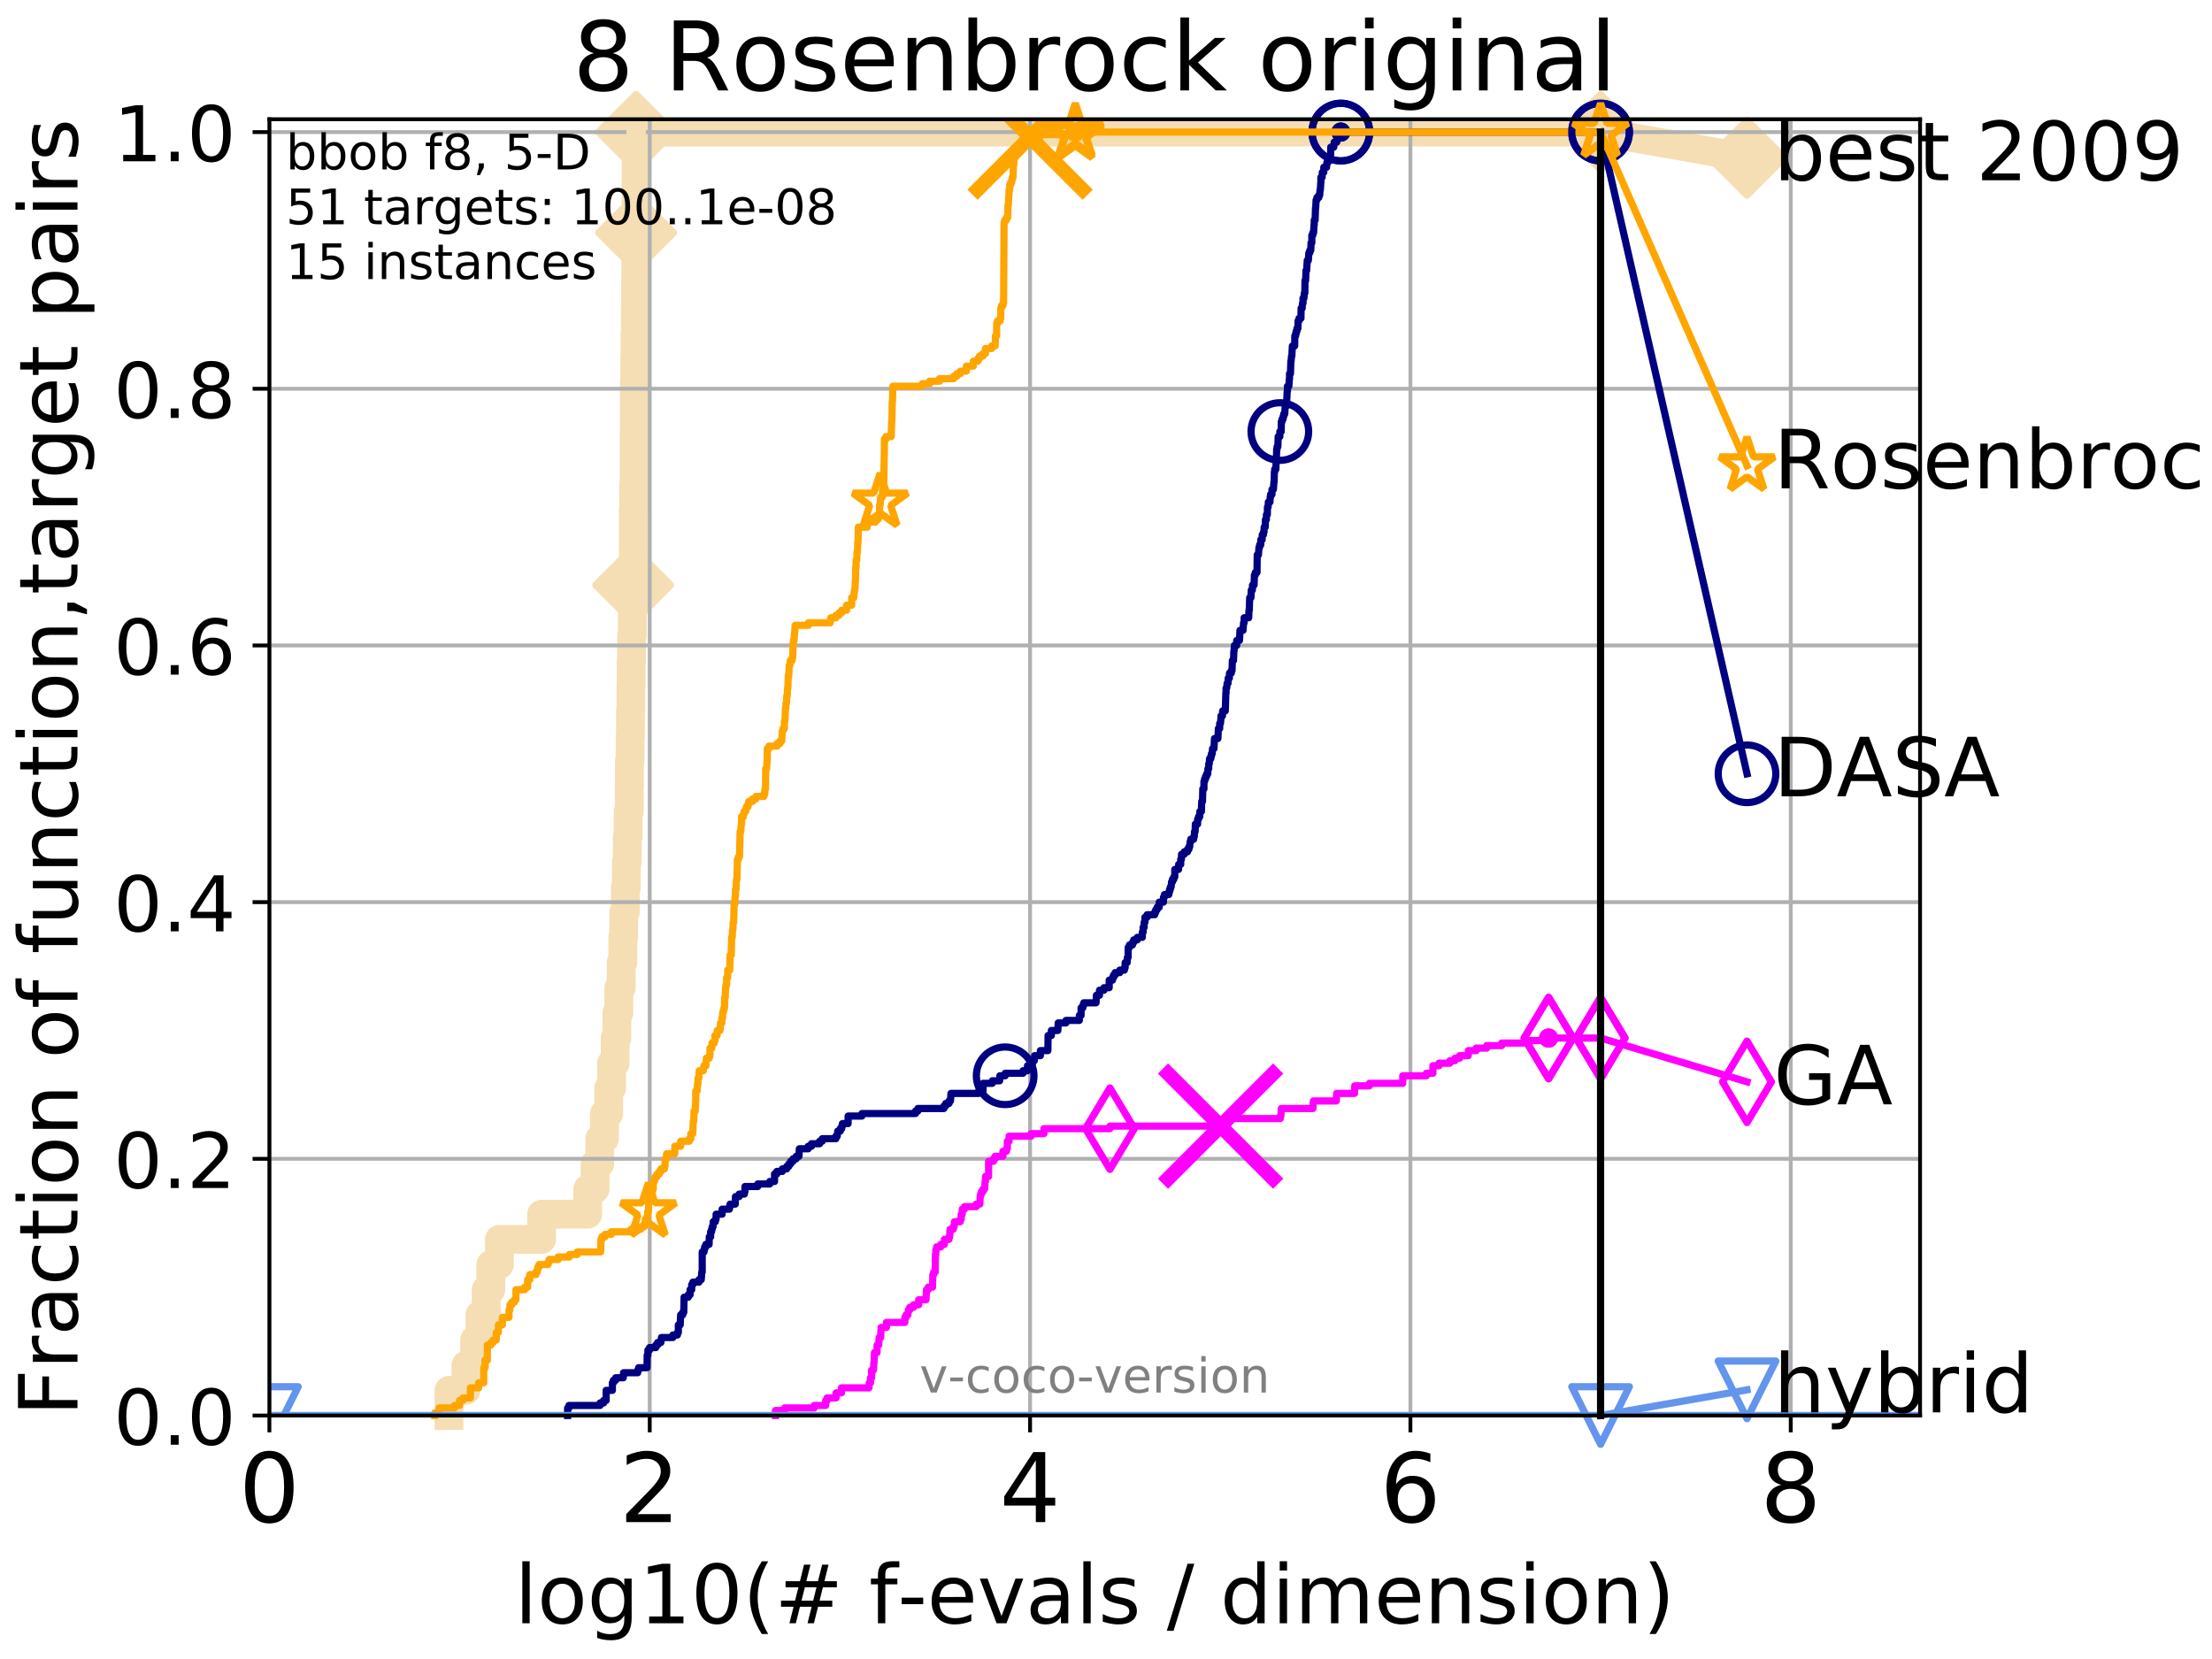 <?xml version="1.0" encoding="utf-8" standalone="no"?>
<!DOCTYPE svg PUBLIC "-//W3C//DTD SVG 1.1//EN"
  "http://www.w3.org/Graphics/SVG/1.1/DTD/svg11.dtd">
<!-- Created with matplotlib (http://matplotlib.org/) -->
<svg height="345.6pt" version="1.1" viewBox="0 0 460.8 345.6" width="460.8pt" xmlns="http://www.w3.org/2000/svg" xmlns:xlink="http://www.w3.org/1999/xlink">
 <defs>
  <style type="text/css">
*{stroke-linecap:butt;stroke-linejoin:round;}
  </style>
 </defs>
 <g id="figure_1">
  <g id="patch_1">
   <path d="M 0 345.6 
L 460.8 345.6 
L 460.8 0 
L 0 0 
z
" style="fill:#ffffff;"/>
  </g>
  <g id="axes_1">
   <g id="patch_2">
    <path d="M 56.12 294.88 
L 399.984 294.88 
L 399.984 24.84 
L 56.12 24.84 
z
" style="fill:#ffffff;"/>
   </g>
   <g id="line2d_1">
    <path d="M 93.536 294.88 
L 93.536 289.638 
L 97.06 289.638 
L 97.06 284.395 
L 98.872 284.395 
L 98.872 279.153 
L 99.983 279.153 
L 99.983 273.91 
L 101.277 273.91 
L 101.277 268.668 
L 102.247 268.668 
L 102.247 263.425 
L 104.036 263.425 
L 104.036 258.183 
L 112.824 258.183 
L 112.824 252.94 
L 122.434 252.94 
L 122.434 247.698 
L 123.968 247.698 
L 123.968 242.455 
L 124.94 242.455 
L 124.94 237.213 
L 125.92 237.213 
L 125.92 231.97 
L 126.791 231.97 
L 126.791 226.728 
L 127.402 226.728 
L 127.402 221.485 
L 128.15 221.485 
L 128.15 216.243 
L 128.512 216.243 
L 128.512 211 
L 128.917 211 
L 128.917 205.758 
L 129.41 205.758 
L 129.41 200.515 
L 129.747 200.515 
L 129.747 195.273 
L 129.937 195.273 
L 129.937 190.03 
L 130.264 190.03 
L 130.264 184.788 
L 130.493 184.788 
L 130.493 179.546 
L 130.675 179.546 
L 130.675 174.303 
L 130.855 174.303 
L 130.855 169.061 
L 131.077 169.061 
L 131.077 163.818 
L 131.121 163.818 
L 131.121 158.576 
L 131.252 158.576 
L 131.252 153.333 
L 131.339 153.333 
L 131.339 148.091 
L 131.426 148.091 
L 131.426 142.848 
L 131.469 142.848 
L 131.469 137.606 
L 131.555 137.606 
L 131.555 132.363 
L 131.726 132.363 
L 131.726 127.121 
L 131.853 127.121 
L 131.853 121.878 
L 131.895 121.878 
L 131.895 116.636 
L 131.937 116.636 
L 131.937 106.151 
L 132.021 106.151 
L 132.021 100.908 
L 132.104 100.908 
L 132.104 90.423 
L 132.146 90.423 
L 132.146 79.938 
L 132.228 79.938 
L 132.228 74.696 
L 132.269 74.696 
L 132.269 69.453 
L 132.352 69.453 
L 132.352 64.211 
L 132.393 64.211 
L 132.393 58.969 
L 132.433 58.969 
L 132.433 53.726 
L 132.474 53.726 
L 132.474 48.484 
L 132.515 48.484 
L 132.515 27.514 
L 333.43 27.514 
" style="fill:none;stroke:#f5deb3;stroke-linecap:square;stroke-width:6;"/>
   </g>
   <g id="line2d_2">
    <defs>
     <path d="M -0 7.778 
L 7.778 0 
L 0 -7.778 
L -7.778 -0 
z
" id="mef3504edb3" style="stroke:#f5deb3;stroke-linejoin:miter;stroke-width:1.5;"/>
    </defs>
    <g>
     <use style="fill:#f5deb3;stroke:#f5deb3;stroke-linejoin:miter;stroke-width:1.5;" x="131.895" xlink:href="#mef3504edb3" y="121.878"/>
     <use style="fill:#f5deb3;stroke:#f5deb3;stroke-linejoin:miter;stroke-width:1.5;" x="132.515" xlink:href="#mef3504edb3" y="48.484"/>
     <use style="fill:#f5deb3;stroke:#f5deb3;stroke-linejoin:miter;stroke-width:1.5;" x="132.515" xlink:href="#mef3504edb3" y="27.514"/>
     <use style="fill:#f5deb3;stroke:#f5deb3;stroke-linejoin:miter;stroke-width:1.5;" x="132.515" xlink:href="#mef3504edb3" y="27.514"/>
     <use style="fill:#f5deb3;stroke:#f5deb3;stroke-linejoin:miter;stroke-width:1.5;" x="333.43" xlink:href="#mef3504edb3" y="27.514"/>
    </g>
   </g>
   <g id="line2d_3">
    <path style="fill:none;stroke:#f5deb3;stroke-linecap:square;stroke-width:6;"/>
    <g/>
   </g>
   <g id="line2d_4">
    <path d="M 333.43 27.514 
L 363.934 32.861 
" style="fill:none;stroke:#f5deb3;stroke-linecap:square;stroke-width:6;"/>
    <g>
     <use style="fill:#f5deb3;stroke:#f5deb3;stroke-linejoin:miter;stroke-width:1.5;" x="333.43" xlink:href="#mef3504edb3" y="27.514"/>
     <use style="fill:#f5deb3;stroke:#f5deb3;stroke-linejoin:miter;stroke-width:1.5;" x="363.934" xlink:href="#mef3504edb3" y="32.861"/>
    </g>
   </g>
   <g id="matplotlib.axis_1">
    <g id="xtick_1">
     <g id="line2d_5">
      <path clip-path="url(#p94ba0f57ec)" d="M 56.12 294.88 
L 56.12 24.84 
" style="fill:none;stroke:#b0b0b0;stroke-linecap:square;stroke-width:0.8;"/>
     </g>
     <g id="line2d_6">
      <defs>
       <path d="M 0 0 
L 0 3.5 
" id="mf128c466bb" style="stroke:#000000;stroke-width:0.8;"/>
      </defs>
      <g>
       <use style="stroke:#000000;stroke-width:0.8;" x="56.12" xlink:href="#mf128c466bb" y="294.88"/>
      </g>
     </g>
     <g id="text_1">
      <!-- 0 -->
      <defs>
       <path d="M 31.781 66.406 
Q 24.172 66.406 20.328 58.906 
Q 16.5 51.422 16.5 36.375 
Q 16.5 21.391 20.328 13.891 
Q 24.172 6.391 31.781 6.391 
Q 39.453 6.391 43.281 13.891 
Q 47.125 21.391 47.125 36.375 
Q 47.125 51.422 43.281 58.906 
Q 39.453 66.406 31.781 66.406 
z
M 31.781 74.219 
Q 44.047 74.219 50.516 64.516 
Q 56.984 54.828 56.984 36.375 
Q 56.984 17.969 50.516 8.266 
Q 44.047 -1.422 31.781 -1.422 
Q 19.531 -1.422 13.062 8.266 
Q 6.594 17.969 6.594 36.375 
Q 6.594 54.828 13.062 64.516 
Q 19.531 74.219 31.781 74.219 
z
" id="DejaVuSans-30"/>
      </defs>
      <g transform="translate(49.758 317.077)scale(0.2 -0.2)">
       <use xlink:href="#DejaVuSans-30"/>
      </g>
     </g>
    </g>
    <g id="xtick_2">
     <g id="line2d_7">
      <path clip-path="url(#p94ba0f57ec)" d="M 135.351 294.88 
L 135.351 24.84 
" style="fill:none;stroke:#b0b0b0;stroke-linecap:square;stroke-width:0.8;"/>
     </g>
     <g id="line2d_8">
      <g>
       <use style="stroke:#000000;stroke-width:0.8;" x="135.351" xlink:href="#mf128c466bb" y="294.88"/>
      </g>
     </g>
     <g id="text_2">
      <!-- 2 -->
      <defs>
       <path d="M 19.188 8.297 
L 53.609 8.297 
L 53.609 0 
L 7.328 0 
L 7.328 8.297 
Q 12.938 14.109 22.625 23.891 
Q 32.328 33.688 34.812 36.531 
Q 39.547 41.844 41.422 45.531 
Q 43.312 49.219 43.312 52.781 
Q 43.312 58.594 39.234 62.25 
Q 35.156 65.922 28.609 65.922 
Q 23.969 65.922 18.812 64.312 
Q 13.672 62.703 7.812 59.422 
L 7.812 69.391 
Q 13.766 71.781 18.938 73 
Q 24.125 74.219 28.422 74.219 
Q 39.75 74.219 46.484 68.547 
Q 53.219 62.891 53.219 53.422 
Q 53.219 48.922 51.531 44.891 
Q 49.859 40.875 45.406 35.406 
Q 44.188 33.984 37.641 27.219 
Q 31.109 20.453 19.188 8.297 
z
" id="DejaVuSans-32"/>
      </defs>
      <g transform="translate(128.989 317.077)scale(0.2 -0.2)">
       <use xlink:href="#DejaVuSans-32"/>
      </g>
     </g>
    </g>
    <g id="xtick_3">
     <g id="line2d_9">
      <path clip-path="url(#p94ba0f57ec)" d="M 214.583 294.88 
L 214.583 24.84 
" style="fill:none;stroke:#b0b0b0;stroke-linecap:square;stroke-width:0.8;"/>
     </g>
     <g id="line2d_10">
      <g>
       <use style="stroke:#000000;stroke-width:0.8;" x="214.583" xlink:href="#mf128c466bb" y="294.88"/>
      </g>
     </g>
     <g id="text_3">
      <!-- 4 -->
      <defs>
       <path d="M 37.797 64.312 
L 12.891 25.391 
L 37.797 25.391 
z
M 35.203 72.906 
L 47.609 72.906 
L 47.609 25.391 
L 58.016 25.391 
L 58.016 17.188 
L 47.609 17.188 
L 47.609 0 
L 37.797 0 
L 37.797 17.188 
L 4.891 17.188 
L 4.891 26.703 
z
" id="DejaVuSans-34"/>
      </defs>
      <g transform="translate(208.22 317.077)scale(0.2 -0.2)">
       <use xlink:href="#DejaVuSans-34"/>
      </g>
     </g>
    </g>
    <g id="xtick_4">
     <g id="line2d_11">
      <path clip-path="url(#p94ba0f57ec)" d="M 293.814 294.88 
L 293.814 24.84 
" style="fill:none;stroke:#b0b0b0;stroke-linecap:square;stroke-width:0.8;"/>
     </g>
     <g id="line2d_12">
      <g>
       <use style="stroke:#000000;stroke-width:0.8;" x="293.814" xlink:href="#mf128c466bb" y="294.88"/>
      </g>
     </g>
     <g id="text_4">
      <!-- 6 -->
      <defs>
       <path d="M 33.016 40.375 
Q 26.375 40.375 22.484 35.828 
Q 18.609 31.297 18.609 23.391 
Q 18.609 15.531 22.484 10.953 
Q 26.375 6.391 33.016 6.391 
Q 39.656 6.391 43.531 10.953 
Q 47.406 15.531 47.406 23.391 
Q 47.406 31.297 43.531 35.828 
Q 39.656 40.375 33.016 40.375 
z
M 52.594 71.297 
L 52.594 62.312 
Q 48.875 64.062 45.094 64.984 
Q 41.312 65.922 37.594 65.922 
Q 27.828 65.922 22.672 59.328 
Q 17.531 52.734 16.797 39.406 
Q 19.672 43.656 24.016 45.922 
Q 28.375 48.188 33.594 48.188 
Q 44.578 48.188 50.953 41.516 
Q 57.328 34.859 57.328 23.391 
Q 57.328 12.156 50.688 5.359 
Q 44.047 -1.422 33.016 -1.422 
Q 20.359 -1.422 13.672 8.266 
Q 6.984 17.969 6.984 36.375 
Q 6.984 53.656 15.188 63.938 
Q 23.391 74.219 37.203 74.219 
Q 40.922 74.219 44.703 73.484 
Q 48.484 72.75 52.594 71.297 
z
" id="DejaVuSans-36"/>
      </defs>
      <g transform="translate(287.452 317.077)scale(0.2 -0.2)">
       <use xlink:href="#DejaVuSans-36"/>
      </g>
     </g>
    </g>
    <g id="xtick_5">
     <g id="line2d_13">
      <path clip-path="url(#p94ba0f57ec)" d="M 373.045 294.88 
L 373.045 24.84 
" style="fill:none;stroke:#b0b0b0;stroke-linecap:square;stroke-width:0.8;"/>
     </g>
     <g id="line2d_14">
      <g>
       <use style="stroke:#000000;stroke-width:0.8;" x="373.045" xlink:href="#mf128c466bb" y="294.88"/>
      </g>
     </g>
     <g id="text_5">
      <!-- 8 -->
      <defs>
       <path d="M 31.781 34.625 
Q 24.75 34.625 20.719 30.859 
Q 16.703 27.094 16.703 20.516 
Q 16.703 13.922 20.719 10.156 
Q 24.75 6.391 31.781 6.391 
Q 38.812 6.391 42.859 10.172 
Q 46.922 13.969 46.922 20.516 
Q 46.922 27.094 42.891 30.859 
Q 38.875 34.625 31.781 34.625 
z
M 21.922 38.812 
Q 15.578 40.375 12.031 44.719 
Q 8.5 49.078 8.5 55.328 
Q 8.5 64.062 14.719 69.141 
Q 20.953 74.219 31.781 74.219 
Q 42.672 74.219 48.875 69.141 
Q 55.078 64.062 55.078 55.328 
Q 55.078 49.078 51.531 44.719 
Q 48 40.375 41.703 38.812 
Q 48.828 37.156 52.797 32.312 
Q 56.781 27.484 56.781 20.516 
Q 56.781 9.906 50.312 4.234 
Q 43.844 -1.422 31.781 -1.422 
Q 19.734 -1.422 13.25 4.234 
Q 6.781 9.906 6.781 20.516 
Q 6.781 27.484 10.781 32.312 
Q 14.797 37.156 21.922 38.812 
z
M 18.312 54.391 
Q 18.312 48.734 21.844 45.562 
Q 25.391 42.391 31.781 42.391 
Q 38.141 42.391 41.719 45.562 
Q 45.312 48.734 45.312 54.391 
Q 45.312 60.062 41.719 63.234 
Q 38.141 66.406 31.781 66.406 
Q 25.391 66.406 21.844 63.234 
Q 18.312 60.062 18.312 54.391 
z
" id="DejaVuSans-38"/>
      </defs>
      <g transform="translate(366.683 317.077)scale(0.2 -0.2)">
       <use xlink:href="#DejaVuSans-38"/>
      </g>
     </g>
    </g>
    <g id="text_6">
     <!-- log10(# f-evals / dimension) -->
     <defs>
      <path d="M 9.422 75.984 
L 18.406 75.984 
L 18.406 0 
L 9.422 0 
z
" id="DejaVuSans-6c"/>
      <path d="M 30.609 48.391 
Q 23.391 48.391 19.188 42.75 
Q 14.984 37.109 14.984 27.297 
Q 14.984 17.484 19.156 11.844 
Q 23.344 6.203 30.609 6.203 
Q 37.797 6.203 41.984 11.859 
Q 46.188 17.531 46.188 27.297 
Q 46.188 37.016 41.984 42.703 
Q 37.797 48.391 30.609 48.391 
z
M 30.609 56 
Q 42.328 56 49.016 48.375 
Q 55.719 40.766 55.719 27.297 
Q 55.719 13.875 49.016 6.219 
Q 42.328 -1.422 30.609 -1.422 
Q 18.844 -1.422 12.172 6.219 
Q 5.516 13.875 5.516 27.297 
Q 5.516 40.766 12.172 48.375 
Q 18.844 56 30.609 56 
z
" id="DejaVuSans-6f"/>
      <path d="M 45.406 27.984 
Q 45.406 37.75 41.375 43.109 
Q 37.359 48.484 30.078 48.484 
Q 22.859 48.484 18.828 43.109 
Q 14.797 37.75 14.797 27.984 
Q 14.797 18.266 18.828 12.891 
Q 22.859 7.516 30.078 7.516 
Q 37.359 7.516 41.375 12.891 
Q 45.406 18.266 45.406 27.984 
z
M 54.391 6.781 
Q 54.391 -7.172 48.188 -13.984 
Q 42 -20.797 29.203 -20.797 
Q 24.469 -20.797 20.266 -20.094 
Q 16.062 -19.391 12.109 -17.922 
L 12.109 -9.188 
Q 16.062 -11.328 19.922 -12.344 
Q 23.781 -13.375 27.781 -13.375 
Q 36.625 -13.375 41.016 -8.766 
Q 45.406 -4.156 45.406 5.172 
L 45.406 9.625 
Q 42.625 4.781 38.281 2.391 
Q 33.938 0 27.875 0 
Q 17.828 0 11.672 7.656 
Q 5.516 15.328 5.516 27.984 
Q 5.516 40.672 11.672 48.328 
Q 17.828 56 27.875 56 
Q 33.938 56 38.281 53.609 
Q 42.625 51.219 45.406 46.391 
L 45.406 54.688 
L 54.391 54.688 
z
" id="DejaVuSans-67"/>
      <path d="M 12.406 8.297 
L 28.516 8.297 
L 28.516 63.922 
L 10.984 60.406 
L 10.984 69.391 
L 28.422 72.906 
L 38.281 72.906 
L 38.281 8.297 
L 54.391 8.297 
L 54.391 0 
L 12.406 0 
z
" id="DejaVuSans-31"/>
      <path d="M 31 75.875 
Q 24.469 64.656 21.281 53.656 
Q 18.109 42.672 18.109 31.391 
Q 18.109 20.125 21.312 9.062 
Q 24.516 -2 31 -13.188 
L 23.188 -13.188 
Q 15.875 -1.703 12.234 9.375 
Q 8.594 20.453 8.594 31.391 
Q 8.594 42.281 12.203 53.312 
Q 15.828 64.359 23.188 75.875 
z
" id="DejaVuSans-28"/>
      <path d="M 51.125 44 
L 36.922 44 
L 32.812 27.688 
L 47.125 27.688 
z
M 43.797 71.781 
L 38.719 51.516 
L 52.984 51.516 
L 58.109 71.781 
L 65.922 71.781 
L 60.891 51.516 
L 76.125 51.516 
L 76.125 44 
L 58.984 44 
L 54.984 27.688 
L 70.516 27.688 
L 70.516 20.219 
L 53.078 20.219 
L 48 0 
L 40.188 0 
L 45.219 20.219 
L 30.906 20.219 
L 25.875 0 
L 18.016 0 
L 23.094 20.219 
L 7.719 20.219 
L 7.719 27.688 
L 24.906 27.688 
L 29 44 
L 13.281 44 
L 13.281 51.516 
L 30.906 51.516 
L 35.891 71.781 
z
" id="DejaVuSans-23"/>
      <path id="DejaVuSans-20"/>
      <path d="M 37.109 75.984 
L 37.109 68.5 
L 28.516 68.5 
Q 23.688 68.5 21.797 66.547 
Q 19.922 64.594 19.922 59.516 
L 19.922 54.688 
L 34.719 54.688 
L 34.719 47.703 
L 19.922 47.703 
L 19.922 0 
L 10.891 0 
L 10.891 47.703 
L 2.297 47.703 
L 2.297 54.688 
L 10.891 54.688 
L 10.891 58.5 
Q 10.891 67.625 15.141 71.797 
Q 19.391 75.984 28.609 75.984 
z
" id="DejaVuSans-66"/>
      <path d="M 4.891 31.391 
L 31.203 31.391 
L 31.203 23.391 
L 4.891 23.391 
z
" id="DejaVuSans-2d"/>
      <path d="M 56.203 29.594 
L 56.203 25.203 
L 14.891 25.203 
Q 15.484 15.922 20.484 11.062 
Q 25.484 6.203 34.422 6.203 
Q 39.594 6.203 44.453 7.469 
Q 49.312 8.734 54.109 11.281 
L 54.109 2.781 
Q 49.266 0.734 44.188 -0.344 
Q 39.109 -1.422 33.891 -1.422 
Q 20.797 -1.422 13.156 6.188 
Q 5.516 13.812 5.516 26.812 
Q 5.516 40.234 12.766 48.109 
Q 20.016 56 32.328 56 
Q 43.359 56 49.781 48.891 
Q 56.203 41.797 56.203 29.594 
z
M 47.219 32.234 
Q 47.125 39.594 43.094 43.984 
Q 39.062 48.391 32.422 48.391 
Q 24.906 48.391 20.391 44.141 
Q 15.875 39.891 15.188 32.172 
z
" id="DejaVuSans-65"/>
      <path d="M 2.984 54.688 
L 12.5 54.688 
L 29.594 8.797 
L 46.688 54.688 
L 56.203 54.688 
L 35.688 0 
L 23.484 0 
z
" id="DejaVuSans-76"/>
      <path d="M 34.281 27.484 
Q 23.391 27.484 19.188 25 
Q 14.984 22.516 14.984 16.5 
Q 14.984 11.719 18.141 8.906 
Q 21.297 6.109 26.703 6.109 
Q 34.188 6.109 38.703 11.406 
Q 43.219 16.703 43.219 25.484 
L 43.219 27.484 
z
M 52.203 31.203 
L 52.203 0 
L 43.219 0 
L 43.219 8.297 
Q 40.141 3.328 35.547 0.953 
Q 30.953 -1.422 24.312 -1.422 
Q 15.922 -1.422 10.953 3.297 
Q 6 8.016 6 15.922 
Q 6 25.141 12.172 29.828 
Q 18.359 34.516 30.609 34.516 
L 43.219 34.516 
L 43.219 35.406 
Q 43.219 41.609 39.141 45 
Q 35.062 48.391 27.688 48.391 
Q 23 48.391 18.547 47.266 
Q 14.109 46.141 10.016 43.891 
L 10.016 52.203 
Q 14.938 54.109 19.578 55.047 
Q 24.219 56 28.609 56 
Q 40.484 56 46.344 49.844 
Q 52.203 43.703 52.203 31.203 
z
" id="DejaVuSans-61"/>
      <path d="M 44.281 53.078 
L 44.281 44.578 
Q 40.484 46.531 36.375 47.5 
Q 32.281 48.484 27.875 48.484 
Q 21.188 48.484 17.844 46.438 
Q 14.5 44.391 14.5 40.281 
Q 14.5 37.156 16.891 35.375 
Q 19.281 33.594 26.516 31.984 
L 29.594 31.297 
Q 39.156 29.25 43.188 25.516 
Q 47.219 21.781 47.219 15.094 
Q 47.219 7.469 41.188 3.016 
Q 35.156 -1.422 24.609 -1.422 
Q 20.219 -1.422 15.453 -0.562 
Q 10.688 0.297 5.422 2 
L 5.422 11.281 
Q 10.406 8.688 15.234 7.391 
Q 20.062 6.109 24.812 6.109 
Q 31.156 6.109 34.562 8.281 
Q 37.984 10.453 37.984 14.406 
Q 37.984 18.062 35.516 20.016 
Q 33.062 21.969 24.703 23.781 
L 21.578 24.516 
Q 13.234 26.266 9.516 29.906 
Q 5.812 33.547 5.812 39.891 
Q 5.812 47.609 11.281 51.797 
Q 16.75 56 26.812 56 
Q 31.781 56 36.172 55.266 
Q 40.578 54.547 44.281 53.078 
z
" id="DejaVuSans-73"/>
      <path d="M 25.391 72.906 
L 33.688 72.906 
L 8.297 -9.281 
L 0 -9.281 
z
" id="DejaVuSans-2f"/>
      <path d="M 45.406 46.391 
L 45.406 75.984 
L 54.391 75.984 
L 54.391 0 
L 45.406 0 
L 45.406 8.203 
Q 42.578 3.328 38.25 0.953 
Q 33.938 -1.422 27.875 -1.422 
Q 17.969 -1.422 11.734 6.484 
Q 5.516 14.406 5.516 27.297 
Q 5.516 40.188 11.734 48.094 
Q 17.969 56 27.875 56 
Q 33.938 56 38.25 53.625 
Q 42.578 51.266 45.406 46.391 
z
M 14.797 27.297 
Q 14.797 17.391 18.875 11.75 
Q 22.953 6.109 30.078 6.109 
Q 37.203 6.109 41.297 11.75 
Q 45.406 17.391 45.406 27.297 
Q 45.406 37.203 41.297 42.844 
Q 37.203 48.484 30.078 48.484 
Q 22.953 48.484 18.875 42.844 
Q 14.797 37.203 14.797 27.297 
z
" id="DejaVuSans-64"/>
      <path d="M 9.422 54.688 
L 18.406 54.688 
L 18.406 0 
L 9.422 0 
z
M 9.422 75.984 
L 18.406 75.984 
L 18.406 64.594 
L 9.422 64.594 
z
" id="DejaVuSans-69"/>
      <path d="M 52 44.188 
Q 55.375 50.25 60.062 53.125 
Q 64.75 56 71.094 56 
Q 79.641 56 84.281 50.016 
Q 88.922 44.047 88.922 33.016 
L 88.922 0 
L 79.891 0 
L 79.891 32.719 
Q 79.891 40.578 77.094 44.375 
Q 74.312 48.188 68.609 48.188 
Q 61.625 48.188 57.562 43.547 
Q 53.516 38.922 53.516 30.906 
L 53.516 0 
L 44.484 0 
L 44.484 32.719 
Q 44.484 40.625 41.703 44.406 
Q 38.922 48.188 33.109 48.188 
Q 26.219 48.188 22.156 43.531 
Q 18.109 38.875 18.109 30.906 
L 18.109 0 
L 9.078 0 
L 9.078 54.688 
L 18.109 54.688 
L 18.109 46.188 
Q 21.188 51.219 25.484 53.609 
Q 29.781 56 35.688 56 
Q 41.656 56 45.828 52.969 
Q 50 49.953 52 44.188 
z
" id="DejaVuSans-6d"/>
      <path d="M 54.891 33.016 
L 54.891 0 
L 45.906 0 
L 45.906 32.719 
Q 45.906 40.484 42.875 44.328 
Q 39.844 48.188 33.797 48.188 
Q 26.516 48.188 22.312 43.547 
Q 18.109 38.922 18.109 30.906 
L 18.109 0 
L 9.078 0 
L 9.078 54.688 
L 18.109 54.688 
L 18.109 46.188 
Q 21.344 51.125 25.703 53.562 
Q 30.078 56 35.797 56 
Q 45.219 56 50.047 50.172 
Q 54.891 44.344 54.891 33.016 
z
" id="DejaVuSans-6e"/>
      <path d="M 8.016 75.875 
L 15.828 75.875 
Q 23.141 64.359 26.781 53.312 
Q 30.422 42.281 30.422 31.391 
Q 30.422 20.453 26.781 9.375 
Q 23.141 -1.703 15.828 -13.188 
L 8.016 -13.188 
Q 14.5 -2 17.703 9.062 
Q 20.906 20.125 20.906 31.391 
Q 20.906 42.672 17.703 53.656 
Q 14.5 64.656 8.016 75.875 
z
" id="DejaVuSans-29"/>
     </defs>
     <g transform="translate(107.211 338.154)scale(0.17 -0.17)">
      <use xlink:href="#DejaVuSans-6c"/>
      <use x="27.783" xlink:href="#DejaVuSans-6f"/>
      <use x="88.965" xlink:href="#DejaVuSans-67"/>
      <use x="152.441" xlink:href="#DejaVuSans-31"/>
      <use x="216.064" xlink:href="#DejaVuSans-30"/>
      <use x="279.688" xlink:href="#DejaVuSans-28"/>
      <use x="318.701" xlink:href="#DejaVuSans-23"/>
      <use x="402.49" xlink:href="#DejaVuSans-20"/>
      <use x="434.277" xlink:href="#DejaVuSans-66"/>
      <use x="469.404" xlink:href="#DejaVuSans-2d"/>
      <use x="505.488" xlink:href="#DejaVuSans-65"/>
      <use x="567.012" xlink:href="#DejaVuSans-76"/>
      <use x="626.191" xlink:href="#DejaVuSans-61"/>
      <use x="687.471" xlink:href="#DejaVuSans-6c"/>
      <use x="715.254" xlink:href="#DejaVuSans-73"/>
      <use x="767.354" xlink:href="#DejaVuSans-20"/>
      <use x="799.141" xlink:href="#DejaVuSans-2f"/>
      <use x="832.832" xlink:href="#DejaVuSans-20"/>
      <use x="864.619" xlink:href="#DejaVuSans-64"/>
      <use x="928.096" xlink:href="#DejaVuSans-69"/>
      <use x="955.879" xlink:href="#DejaVuSans-6d"/>
      <use x="1053.291" xlink:href="#DejaVuSans-65"/>
      <use x="1114.814" xlink:href="#DejaVuSans-6e"/>
      <use x="1178.193" xlink:href="#DejaVuSans-73"/>
      <use x="1230.293" xlink:href="#DejaVuSans-69"/>
      <use x="1258.076" xlink:href="#DejaVuSans-6f"/>
      <use x="1319.258" xlink:href="#DejaVuSans-6e"/>
      <use x="1382.637" xlink:href="#DejaVuSans-29"/>
     </g>
    </g>
   </g>
   <g id="matplotlib.axis_2">
    <g id="ytick_1">
     <g id="line2d_15">
      <path clip-path="url(#p94ba0f57ec)" d="M 56.12 294.88 
L 399.984 294.88 
" style="fill:none;stroke:#b0b0b0;stroke-linecap:square;stroke-width:0.8;"/>
     </g>
     <g id="line2d_16">
      <defs>
       <path d="M 0 0 
L -3.5 0 
" id="m16de0faad9" style="stroke:#000000;stroke-width:0.8;"/>
      </defs>
      <g>
       <use style="stroke:#000000;stroke-width:0.8;" x="56.12" xlink:href="#m16de0faad9" y="294.88"/>
      </g>
     </g>
     <g id="text_7">
      <!-- 0.0 -->
      <defs>
       <path d="M 10.688 12.406 
L 21 12.406 
L 21 0 
L 10.688 0 
z
" id="DejaVuSans-2e"/>
      </defs>
      <g transform="translate(23.675 300.959)scale(0.16 -0.16)">
       <use xlink:href="#DejaVuSans-30"/>
       <use x="63.623" xlink:href="#DejaVuSans-2e"/>
       <use x="95.41" xlink:href="#DejaVuSans-30"/>
      </g>
     </g>
    </g>
    <g id="ytick_2">
     <g id="line2d_17">
      <path clip-path="url(#p94ba0f57ec)" d="M 56.12 241.407 
L 399.984 241.407 
" style="fill:none;stroke:#b0b0b0;stroke-linecap:square;stroke-width:0.8;"/>
     </g>
     <g id="line2d_18">
      <g>
       <use style="stroke:#000000;stroke-width:0.8;" x="56.12" xlink:href="#m16de0faad9" y="241.407"/>
      </g>
     </g>
     <g id="text_8">
      <!-- 0.2 -->
      <g transform="translate(23.675 247.485)scale(0.16 -0.16)">
       <use xlink:href="#DejaVuSans-30"/>
       <use x="63.623" xlink:href="#DejaVuSans-2e"/>
       <use x="95.41" xlink:href="#DejaVuSans-32"/>
      </g>
     </g>
    </g>
    <g id="ytick_3">
     <g id="line2d_19">
      <path clip-path="url(#p94ba0f57ec)" d="M 56.12 187.933 
L 399.984 187.933 
" style="fill:none;stroke:#b0b0b0;stroke-linecap:square;stroke-width:0.8;"/>
     </g>
     <g id="line2d_20">
      <g>
       <use style="stroke:#000000;stroke-width:0.8;" x="56.12" xlink:href="#m16de0faad9" y="187.933"/>
      </g>
     </g>
     <g id="text_9">
      <!-- 0.4 -->
      <g transform="translate(23.675 194.012)scale(0.16 -0.16)">
       <use xlink:href="#DejaVuSans-30"/>
       <use x="63.623" xlink:href="#DejaVuSans-2e"/>
       <use x="95.41" xlink:href="#DejaVuSans-34"/>
      </g>
     </g>
    </g>
    <g id="ytick_4">
     <g id="line2d_21">
      <path clip-path="url(#p94ba0f57ec)" d="M 56.12 134.46 
L 399.984 134.46 
" style="fill:none;stroke:#b0b0b0;stroke-linecap:square;stroke-width:0.8;"/>
     </g>
     <g id="line2d_22">
      <g>
       <use style="stroke:#000000;stroke-width:0.8;" x="56.12" xlink:href="#m16de0faad9" y="134.46"/>
      </g>
     </g>
     <g id="text_10">
      <!-- 0.6 -->
      <g transform="translate(23.675 140.539)scale(0.16 -0.16)">
       <use xlink:href="#DejaVuSans-30"/>
       <use x="63.623" xlink:href="#DejaVuSans-2e"/>
       <use x="95.41" xlink:href="#DejaVuSans-36"/>
      </g>
     </g>
    </g>
    <g id="ytick_5">
     <g id="line2d_23">
      <path clip-path="url(#p94ba0f57ec)" d="M 56.12 80.987 
L 399.984 80.987 
" style="fill:none;stroke:#b0b0b0;stroke-linecap:square;stroke-width:0.8;"/>
     </g>
     <g id="line2d_24">
      <g>
       <use style="stroke:#000000;stroke-width:0.8;" x="56.12" xlink:href="#m16de0faad9" y="80.987"/>
      </g>
     </g>
     <g id="text_11">
      <!-- 0.8 -->
      <g transform="translate(23.675 87.066)scale(0.16 -0.16)">
       <use xlink:href="#DejaVuSans-30"/>
       <use x="63.623" xlink:href="#DejaVuSans-2e"/>
       <use x="95.41" xlink:href="#DejaVuSans-38"/>
      </g>
     </g>
    </g>
    <g id="ytick_6">
     <g id="line2d_25">
      <path clip-path="url(#p94ba0f57ec)" d="M 56.12 27.514 
L 399.984 27.514 
" style="fill:none;stroke:#b0b0b0;stroke-linecap:square;stroke-width:0.8;"/>
     </g>
     <g id="line2d_26">
      <g>
       <use style="stroke:#000000;stroke-width:0.8;" x="56.12" xlink:href="#m16de0faad9" y="27.514"/>
      </g>
     </g>
     <g id="text_12">
      <!-- 1.0 -->
      <g transform="translate(23.675 33.592)scale(0.16 -0.16)">
       <use xlink:href="#DejaVuSans-31"/>
       <use x="63.623" xlink:href="#DejaVuSans-2e"/>
       <use x="95.41" xlink:href="#DejaVuSans-30"/>
      </g>
     </g>
    </g>
    <g id="text_13">
     <!-- Fraction of function,target pairs -->
     <defs>
      <path d="M 9.812 72.906 
L 51.703 72.906 
L 51.703 64.594 
L 19.672 64.594 
L 19.672 43.109 
L 48.578 43.109 
L 48.578 34.812 
L 19.672 34.812 
L 19.672 0 
L 9.812 0 
z
" id="DejaVuSans-46"/>
      <path d="M 41.109 46.297 
Q 39.594 47.172 37.812 47.578 
Q 36.031 48 33.891 48 
Q 26.266 48 22.188 43.047 
Q 18.109 38.094 18.109 28.812 
L 18.109 0 
L 9.078 0 
L 9.078 54.688 
L 18.109 54.688 
L 18.109 46.188 
Q 20.953 51.172 25.484 53.578 
Q 30.031 56 36.531 56 
Q 37.453 56 38.578 55.875 
Q 39.703 55.766 41.062 55.516 
z
" id="DejaVuSans-72"/>
      <path d="M 48.781 52.594 
L 48.781 44.188 
Q 44.969 46.297 41.141 47.344 
Q 37.312 48.391 33.406 48.391 
Q 24.656 48.391 19.812 42.844 
Q 14.984 37.312 14.984 27.297 
Q 14.984 17.281 19.812 11.734 
Q 24.656 6.203 33.406 6.203 
Q 37.312 6.203 41.141 7.25 
Q 44.969 8.297 48.781 10.406 
L 48.781 2.094 
Q 45.016 0.344 40.984 -0.531 
Q 36.969 -1.422 32.422 -1.422 
Q 20.062 -1.422 12.781 6.344 
Q 5.516 14.109 5.516 27.297 
Q 5.516 40.672 12.859 48.328 
Q 20.219 56 33.016 56 
Q 37.156 56 41.109 55.141 
Q 45.062 54.297 48.781 52.594 
z
" id="DejaVuSans-63"/>
      <path d="M 18.312 70.219 
L 18.312 54.688 
L 36.812 54.688 
L 36.812 47.703 
L 18.312 47.703 
L 18.312 18.016 
Q 18.312 11.328 20.141 9.422 
Q 21.969 7.516 27.594 7.516 
L 36.812 7.516 
L 36.812 0 
L 27.594 0 
Q 17.188 0 13.234 3.875 
Q 9.281 7.766 9.281 18.016 
L 9.281 47.703 
L 2.688 47.703 
L 2.688 54.688 
L 9.281 54.688 
L 9.281 70.219 
z
" id="DejaVuSans-74"/>
      <path d="M 8.5 21.578 
L 8.5 54.688 
L 17.484 54.688 
L 17.484 21.922 
Q 17.484 14.156 20.5 10.266 
Q 23.531 6.391 29.594 6.391 
Q 36.859 6.391 41.078 11.031 
Q 45.312 15.672 45.312 23.688 
L 45.312 54.688 
L 54.297 54.688 
L 54.297 0 
L 45.312 0 
L 45.312 8.406 
Q 42.047 3.422 37.719 1 
Q 33.406 -1.422 27.688 -1.422 
Q 18.266 -1.422 13.375 4.438 
Q 8.5 10.297 8.5 21.578 
z
M 31.109 56 
z
" id="DejaVuSans-75"/>
      <path d="M 11.719 12.406 
L 22.016 12.406 
L 22.016 4 
L 14.016 -11.625 
L 7.719 -11.625 
L 11.719 4 
z
" id="DejaVuSans-2c"/>
      <path d="M 18.109 8.203 
L 18.109 -20.797 
L 9.078 -20.797 
L 9.078 54.688 
L 18.109 54.688 
L 18.109 46.391 
Q 20.953 51.266 25.266 53.625 
Q 29.594 56 35.594 56 
Q 45.562 56 51.781 48.094 
Q 58.016 40.188 58.016 27.297 
Q 58.016 14.406 51.781 6.484 
Q 45.562 -1.422 35.594 -1.422 
Q 29.594 -1.422 25.266 0.953 
Q 20.953 3.328 18.109 8.203 
z
M 48.688 27.297 
Q 48.688 37.203 44.609 42.844 
Q 40.531 48.484 33.406 48.484 
Q 26.266 48.484 22.188 42.844 
Q 18.109 37.203 18.109 27.297 
Q 18.109 17.391 22.188 11.75 
Q 26.266 6.109 33.406 6.109 
Q 40.531 6.109 44.609 11.75 
Q 48.688 17.391 48.688 27.297 
z
" id="DejaVuSans-70"/>
     </defs>
     <g transform="translate(16.14 294.999)rotate(-90)scale(0.17 -0.17)">
      <use xlink:href="#DejaVuSans-46"/>
      <use x="57.41" xlink:href="#DejaVuSans-72"/>
      <use x="98.523" xlink:href="#DejaVuSans-61"/>
      <use x="159.803" xlink:href="#DejaVuSans-63"/>
      <use x="214.783" xlink:href="#DejaVuSans-74"/>
      <use x="253.992" xlink:href="#DejaVuSans-69"/>
      <use x="281.775" xlink:href="#DejaVuSans-6f"/>
      <use x="342.957" xlink:href="#DejaVuSans-6e"/>
      <use x="406.336" xlink:href="#DejaVuSans-20"/>
      <use x="438.123" xlink:href="#DejaVuSans-6f"/>
      <use x="499.305" xlink:href="#DejaVuSans-66"/>
      <use x="534.51" xlink:href="#DejaVuSans-20"/>
      <use x="566.297" xlink:href="#DejaVuSans-66"/>
      <use x="601.502" xlink:href="#DejaVuSans-75"/>
      <use x="664.881" xlink:href="#DejaVuSans-6e"/>
      <use x="728.26" xlink:href="#DejaVuSans-63"/>
      <use x="783.24" xlink:href="#DejaVuSans-74"/>
      <use x="822.449" xlink:href="#DejaVuSans-69"/>
      <use x="850.232" xlink:href="#DejaVuSans-6f"/>
      <use x="911.414" xlink:href="#DejaVuSans-6e"/>
      <use x="974.793" xlink:href="#DejaVuSans-2c"/>
      <use x="1006.58" xlink:href="#DejaVuSans-74"/>
      <use x="1045.789" xlink:href="#DejaVuSans-61"/>
      <use x="1107.068" xlink:href="#DejaVuSans-72"/>
      <use x="1148.166" xlink:href="#DejaVuSans-67"/>
      <use x="1211.643" xlink:href="#DejaVuSans-65"/>
      <use x="1273.166" xlink:href="#DejaVuSans-74"/>
      <use x="1312.375" xlink:href="#DejaVuSans-20"/>
      <use x="1344.162" xlink:href="#DejaVuSans-70"/>
      <use x="1407.639" xlink:href="#DejaVuSans-61"/>
      <use x="1468.918" xlink:href="#DejaVuSans-69"/>
      <use x="1496.701" xlink:href="#DejaVuSans-72"/>
      <use x="1537.814" xlink:href="#DejaVuSans-73"/>
     </g>
    </g>
   </g>
   <g id="line2d_27">
    <defs>
     <path d="M 0 1.5 
C 0.398 1.5 0.779 1.342 1.061 1.061 
C 1.342 0.779 1.5 0.398 1.5 0 
C 1.5 -0.398 1.342 -0.779 1.061 -1.061 
C 0.779 -1.342 0.398 -1.5 0 -1.5 
C -0.398 -1.5 -0.779 -1.342 -1.061 -1.061 
C -1.342 -0.779 -1.5 -0.398 -1.5 0 
C -1.5 0.398 -1.342 0.779 -1.061 1.061 
C -0.779 1.342 -0.398 1.5 0 1.5 
z
" id="m6af6506134" style="stroke:#f5deb3;"/>
    </defs>
    <g>
     <use style="fill:#f5deb3;stroke:#f5deb3;" x="132.515" xlink:href="#m6af6506134" y="27.514"/>
     <use style="fill:#f5deb3;stroke:#f5deb3;" x="132.515" xlink:href="#m6af6506134" y="27.514"/>
    </g>
   </g>
   <g id="line2d_28">
    <defs>
     <path d="M 0 1.5 
C 0.398 1.5 0.779 1.342 1.061 1.061 
C 1.342 0.779 1.5 0.398 1.5 0 
C 1.5 -0.398 1.342 -0.779 1.061 -1.061 
C 0.779 -1.342 0.398 -1.5 0 -1.5 
C -0.398 -1.5 -0.779 -1.342 -1.061 -1.061 
C -1.342 -0.779 -1.5 -0.398 -1.5 0 
C -1.5 0.398 -1.342 0.779 -1.061 1.061 
C -0.779 1.342 -0.398 1.5 0 1.5 
z
" id="medd0cdd394" style="stroke:#000080;"/>
    </defs>
    <g>
     <use style="fill:#000080;stroke:#000080;" x="279.32" xlink:href="#medd0cdd394" y="27.514"/>
     <use style="fill:#000080;stroke:#000080;" x="279.32" xlink:href="#medd0cdd394" y="27.514"/>
    </g>
   </g>
   <g id="line2d_29">
    <path d="M 118.245 294.88 
L 118.245 293.307 
L 118.522 293.307 
L 118.522 292.783 
L 125.003 292.783 
L 125.003 292.259 
L 125.74 292.259 
L 125.74 291.735 
L 126.273 291.735 
L 126.273 289.638 
L 127.565 289.638 
L 127.565 288.065 
L 127.78 288.065 
L 127.78 287.541 
L 128.255 287.541 
L 128.255 287.016 
L 129.842 287.016 
L 129.89 285.968 
L 132.836 285.968 
L 132.836 285.444 
L 133.034 285.444 
L 133.034 284.919 
L 134.792 284.919 
L 134.827 282.298 
L 134.969 282.298 
L 134.969 281.25 
L 135.317 281.25 
L 135.317 280.725 
L 136.612 280.725 
L 136.612 280.201 
L 136.991 280.201 
L 136.991 279.677 
L 137.666 279.677 
L 137.666 279.153 
L 137.786 279.153 
L 137.786 278.628 
L 140.18 278.628 
L 140.18 278.104 
L 141.116 278.104 
L 141.116 277.58 
L 141.311 277.58 
L 141.311 276.007 
L 141.697 276.007 
L 141.791 273.91 
L 142.212 273.91 
L 142.212 273.386 
L 142.442 273.386 
L 142.51 270.24 
L 143.373 270.24 
L 143.373 269.716 
L 143.757 269.716 
L 143.757 268.668 
L 144.092 268.668 
L 144.092 267.619 
L 144.338 267.619 
L 144.338 267.095 
L 145.616 267.095 
L 145.616 266.571 
L 146.084 266.571 
L 146.194 264.998 
L 146.285 264.998 
L 146.285 260.804 
L 146.664 260.804 
L 146.664 260.28 
L 146.788 260.28 
L 146.788 259.755 
L 147.034 259.755 
L 147.034 259.231 
L 147.718 259.231 
L 147.752 257.658 
L 148.034 257.658 
L 148.034 256.61 
L 148.231 256.61 
L 148.231 256.086 
L 148.36 256.086 
L 148.36 255.561 
L 148.537 255.561 
L 148.569 254.513 
L 149.026 254.513 
L 149.026 253.989 
L 149.18 253.989 
L 149.18 252.94 
L 150.428 252.94 
L 150.428 251.892 
L 151.962 251.892 
L 151.962 251.367 
L 152.08 251.367 
L 152.08 250.843 
L 153.164 250.843 
L 153.213 249.27 
L 153.987 249.27 
L 153.987 248.746 
L 155.07 248.746 
L 155.07 248.222 
L 155.19 248.222 
L 155.19 247.173 
L 157.852 247.173 
L 157.852 246.649 
L 160.358 246.649 
L 160.358 246.125 
L 161.351 246.125 
L 161.351 244.552 
L 161.83 244.552 
L 161.83 244.028 
L 162.966 244.028 
L 162.966 243.504 
L 163.887 243.504 
L 163.887 242.979 
L 164.327 242.979 
L 164.327 242.455 
L 164.706 242.455 
L 164.706 241.931 
L 165.187 241.931 
L 165.187 241.407 
L 165.854 241.407 
L 165.854 240.882 
L 166.44 240.882 
L 166.513 239.31 
L 168.362 239.31 
L 168.362 238.785 
L 169.045 238.785 
L 169.045 238.261 
L 170.736 238.261 
L 170.736 237.737 
L 171.291 237.737 
L 171.291 237.213 
L 174.124 237.213 
L 174.124 236.689 
L 174.411 236.689 
L 174.51 235.64 
L 175.039 235.64 
L 175.039 235.116 
L 175.352 235.116 
L 175.352 234.592 
L 175.492 234.592 
L 175.492 234.067 
L 176.672 234.067 
L 176.682 232.495 
L 179.555 232.495 
L 179.555 231.97 
L 190.721 231.97 
L 190.721 231.446 
L 191.212 231.446 
L 191.212 230.922 
L 196.64 230.922 
L 196.64 230.398 
L 197.015 230.398 
L 197.015 229.873 
L 197.702 229.873 
L 197.702 229.349 
L 197.999 229.349 
L 198.103 227.776 
L 203.878 227.776 
L 203.878 227.252 
L 204.783 227.252 
L 204.783 225.679 
L 206.708 225.679 
L 206.708 225.155 
L 208.238 225.155 
L 208.29 224.107 
L 209.392 224.107 
L 209.392 223.582 
L 213.11 223.582 
L 213.11 223.058 
L 214.045 223.058 
L 214.045 222.01 
L 214.948 222.01 
L 214.948 221.485 
L 215.112 221.485 
L 215.112 220.961 
L 215.464 220.961 
L 215.53 219.913 
L 216.729 219.913 
L 216.729 218.864 
L 218.289 218.864 
L 218.338 215.719 
L 219.017 215.719 
L 219.017 214.67 
L 220.37 214.67 
L 220.438 213.097 
L 222.051 213.097 
L 222.051 212.573 
L 224.84 212.573 
L 224.844 211.525 
L 225.209 211.525 
L 225.209 209.952 
L 225.575 209.952 
L 225.575 209.428 
L 225.767 209.428 
L 225.767 208.903 
L 228.322 208.903 
L 228.4 207.331 
L 229.04 207.331 
L 229.04 206.282 
L 229.967 206.282 
L 229.967 205.758 
L 231.067 205.758 
L 231.067 204.185 
L 231.754 204.185 
L 231.754 203.661 
L 231.964 203.661 
L 231.964 203.137 
L 232.305 203.137 
L 232.305 202.612 
L 233.275 202.612 
L 233.275 202.088 
L 234.229 202.088 
L 234.229 201.564 
L 234.392 201.564 
L 234.392 200.515 
L 234.805 200.515 
L 234.851 199.467 
L 234.996 199.467 
L 235.027 197.37 
L 235.283 197.37 
L 235.283 196.846 
L 235.922 196.846 
L 235.922 196.321 
L 236.17 196.321 
L 236.17 195.797 
L 236.905 195.797 
L 236.905 195.273 
L 237.955 195.273 
L 237.955 194.224 
L 238.129 194.224 
L 238.129 193.176 
L 238.347 193.176 
L 238.347 192.127 
L 238.507 192.127 
L 238.507 191.079 
L 238.968 191.079 
L 238.968 190.555 
L 240.539 190.555 
L 240.539 190.03 
L 240.768 190.03 
L 240.768 189.506 
L 241.052 189.506 
L 241.052 188.982 
L 241.493 188.982 
L 241.493 187.933 
L 242.361 187.933 
L 242.387 186.885 
L 242.571 186.885 
L 242.571 186.361 
L 243.478 186.361 
L 243.478 185.836 
L 243.628 185.836 
L 243.628 185.312 
L 243.8 185.312 
L 243.8 184.788 
L 243.961 184.788 
L 244.051 183.739 
L 244.227 183.739 
L 244.227 183.215 
L 244.513 183.215 
L 244.513 182.691 
L 244.725 182.691 
L 244.735 181.118 
L 245.52 181.118 
L 245.536 180.07 
L 245.963 180.07 
L 245.963 179.021 
L 246.111 179.021 
L 246.129 177.973 
L 246.684 177.973 
L 246.684 177.449 
L 247.373 177.449 
L 247.373 176.924 
L 247.672 176.924 
L 247.672 176.4 
L 247.834 176.4 
L 247.923 175.352 
L 248.057 175.352 
L 248.057 174.827 
L 248.658 174.827 
L 248.658 174.303 
L 248.785 174.303 
L 248.84 173.255 
L 248.959 173.255 
L 249.015 171.682 
L 249.479 171.682 
L 249.491 170.633 
L 249.68 170.633 
L 249.68 170.109 
L 249.939 170.109 
L 249.939 169.061 
L 250.273 169.061 
L 250.332 166.964 
L 250.499 166.964 
L 250.564 164.342 
L 250.801 164.342 
L 250.801 162.77 
L 250.946 162.77 
L 250.946 162.245 
L 251.141 162.245 
L 251.141 161.721 
L 251.367 161.721 
L 251.367 161.197 
L 251.606 161.197 
L 251.626 160.148 
L 251.792 160.148 
L 251.809 159.1 
L 251.91 159.1 
L 251.972 158.051 
L 252.237 158.051 
L 252.237 157.527 
L 252.366 157.527 
L 252.366 157.003 
L 252.524 157.003 
L 252.59 155.954 
L 252.895 155.954 
L 252.995 153.857 
L 253.711 153.857 
L 253.81 151.76 
L 254.082 151.76 
L 254.082 150.712 
L 254.24 150.712 
L 254.34 149.663 
L 254.352 149.663 
L 254.352 149.139 
L 254.66 149.139 
L 254.697 148.091 
L 255.254 148.091 
L 255.363 144.421 
L 255.407 144.421 
L 255.407 143.372 
L 255.534 143.372 
L 255.639 142.324 
L 255.827 142.324 
L 255.853 141.275 
L 256.099 141.275 
L 256.121 140.227 
L 256.494 140.227 
L 256.494 139.703 
L 256.658 139.703 
L 256.726 137.606 
L 256.956 137.606 
L 257.046 135.509 
L 257.09 135.509 
L 257.145 134.46 
L 257.629 134.46 
L 257.629 133.412 
L 258.216 133.412 
L 258.307 131.315 
L 258.949 131.315 
L 259.052 129.742 
L 259.173 129.742 
L 259.177 128.693 
L 260.126 128.693 
L 260.188 127.121 
L 260.246 127.121 
L 260.333 124.499 
L 260.591 124.499 
L 260.663 122.927 
L 260.894 122.927 
L 260.914 121.878 
L 261.249 121.878 
L 261.317 119.781 
L 261.505 119.781 
L 261.505 119.257 
L 261.855 119.257 
L 261.902 115.587 
L 262.159 115.587 
L 262.269 114.015 
L 262.402 114.015 
L 262.402 113.49 
L 262.64 113.49 
L 262.64 112.442 
L 262.926 112.442 
L 262.952 111.393 
L 263.192 111.393 
L 263.192 110.869 
L 263.311 110.869 
L 263.346 109.821 
L 263.565 109.821 
L 263.607 108.248 
L 263.806 108.248 
L 263.822 107.199 
L 264.01 107.199 
L 264.036 105.627 
L 264.17 105.627 
L 264.221 104.578 
L 264.556 104.578 
L 264.605 103.53 
L 264.682 103.53 
L 264.682 103.005 
L 264.971 103.005 
L 264.981 101.957 
L 265.275 101.957 
L 265.38 100.384 
L 265.422 100.384 
L 265.479 98.287 
L 265.541 98.287 
L 265.541 97.763 
L 265.791 97.763 
L 265.865 95.142 
L 265.903 95.142 
L 265.961 93.569 
L 266.043 93.569 
L 266.043 93.045 
L 266.202 93.045 
L 266.268 90.948 
L 266.616 90.948 
L 266.616 89.899 
L 266.898 89.899 
L 266.918 87.802 
L 267.088 87.802 
L 267.088 87.278 
L 267.295 87.278 
L 267.295 86.754 
L 267.429 86.754 
L 267.429 86.229 
L 267.638 86.229 
L 267.728 84.657 
L 267.925 84.657 
L 268.025 83.608 
L 268.045 83.608 
L 268.145 81.511 
L 268.195 81.511 
L 268.195 80.463 
L 268.492 80.463 
L 268.596 78.89 
L 268.631 78.89 
L 268.631 77.841 
L 268.824 77.841 
L 268.91 75.22 
L 268.957 75.22 
L 269.052 74.172 
L 269.114 74.172 
L 269.222 72.075 
L 269.702 72.075 
L 269.733 69.978 
L 269.901 69.978 
L 269.901 69.453 
L 270.035 69.453 
L 270.035 68.929 
L 270.188 68.929 
L 270.188 68.405 
L 270.381 68.405 
L 270.413 66.832 
L 270.616 66.832 
L 270.616 66.308 
L 271.014 66.308 
L 271.04 64.211 
L 271.262 64.211 
L 271.328 63.163 
L 271.441 63.163 
L 271.441 62.114 
L 271.637 62.114 
L 271.71 61.066 
L 271.822 61.066 
L 271.852 58.444 
L 271.985 58.444 
L 272.06 56.347 
L 272.199 56.347 
L 272.292 54.775 
L 272.32 54.775 
L 272.32 54.25 
L 272.549 54.25 
L 272.659 52.678 
L 272.849 52.678 
L 272.849 52.153 
L 273.057 52.153 
L 273.119 50.581 
L 273.277 50.581 
L 273.277 49.008 
L 273.482 49.008 
L 273.482 48.484 
L 273.647 48.484 
L 273.722 46.911 
L 273.767 46.911 
L 273.782 45.862 
L 273.959 45.862 
L 274.049 43.241 
L 274.09 43.241 
L 274.168 41.668 
L 274.346 41.668 
L 274.346 41.144 
L 274.743 41.144 
L 274.743 40.62 
L 274.928 40.62 
L 274.983 39.571 
L 275.05 39.571 
L 275.144 37.999 
L 275.164 37.999 
L 275.164 36.95 
L 275.419 36.95 
L 275.459 35.902 
L 275.767 35.902 
L 275.767 34.853 
L 276.341 34.853 
L 276.423 33.805 
L 276.675 33.805 
L 276.675 33.28 
L 277.034 33.28 
L 277.118 32.232 
L 277.194 32.232 
L 277.218 30.659 
L 277.846 30.659 
L 277.933 29.611 
L 278.474 29.611 
L 278.474 29.086 
L 278.645 29.086 
L 278.645 28.562 
L 279.32 28.562 
L 279.32 27.514 
L 333.43 27.514 
L 333.43 27.514 
" style="fill:none;stroke:#000080;stroke-linecap:square;stroke-width:1.5;"/>
   </g>
   <g id="line2d_30">
    <defs>
     <path d="M 0 6 
C 1.591 6 3.117 5.368 4.243 4.243 
C 5.368 3.117 6 1.591 6 0 
C 6 -1.591 5.368 -3.117 4.243 -4.243 
C 3.117 -5.368 1.591 -6 0 -6 
C -1.591 -6 -3.117 -5.368 -4.243 -4.243 
C -5.368 -3.117 -6 -1.591 -6 0 
C -6 1.591 -5.368 3.117 -4.243 4.243 
C -3.117 5.368 -1.591 6 0 6 
z
" id="mc5441eafa8" style="stroke:#000080;stroke-width:1.5;"/>
    </defs>
    <g>
     <use style="fill-opacity:0;stroke:#000080;stroke-width:1.5;" x="209.392" xlink:href="#mc5441eafa8" y="224.107"/>
     <use style="fill-opacity:0;stroke:#000080;stroke-width:1.5;" x="266.616" xlink:href="#mc5441eafa8" y="89.899"/>
     <use style="fill-opacity:0;stroke:#000080;stroke-width:1.5;" x="279.32" xlink:href="#mc5441eafa8" y="27.514"/>
     <use style="fill-opacity:0;stroke:#000080;stroke-width:1.5;" x="279.32" xlink:href="#mc5441eafa8" y="27.514"/>
     <use style="fill-opacity:0;stroke:#000080;stroke-width:1.5;" x="333.43" xlink:href="#mc5441eafa8" y="27.514"/>
    </g>
   </g>
   <g id="line2d_31">
    <path style="fill:none;stroke:#000080;stroke-linecap:square;stroke-width:1.5;"/>
    <g/>
   </g>
   <g id="line2d_32">
    <defs>
     <path d="M 0 1.5 
C 0.398 1.5 0.779 1.342 1.061 1.061 
C 1.342 0.779 1.5 0.398 1.5 0 
C 1.5 -0.398 1.342 -0.779 1.061 -1.061 
C 0.779 -1.342 0.398 -1.5 0 -1.5 
C -0.398 -1.5 -0.779 -1.342 -1.061 -1.061 
C -1.342 -0.779 -1.5 -0.398 -1.5 0 
C -1.5 0.398 -1.342 0.779 -1.061 1.061 
C -0.779 1.342 -0.398 1.5 0 1.5 
z
" id="m0e81ce94fd" style="stroke:#ff00ff;"/>
    </defs>
    <g>
     <use style="fill:#ff00ff;stroke:#ff00ff;" x="322.604" xlink:href="#m0e81ce94fd" y="216.243"/>
     <use style="fill:#ff00ff;stroke:#ff00ff;" x="322.604" xlink:href="#m0e81ce94fd" y="216.243"/>
    </g>
   </g>
   <g id="line2d_33">
    <path d="M 161.539 294.88 
L 161.539 293.832 
L 163.436 293.832 
L 163.436 293.307 
L 169.618 293.307 
L 169.618 292.783 
L 172.004 292.783 
L 172.004 291.735 
L 172.3 291.735 
L 172.3 291.21 
L 174.171 291.21 
L 174.171 290.162 
L 175.291 290.162 
L 175.291 289.113 
L 181.01 289.113 
L 181.097 288.065 
L 181.343 288.065 
L 181.343 287.016 
L 181.567 287.016 
L 181.567 285.444 
L 181.952 285.444 
L 182.037 283.871 
L 182.089 283.871 
L 182.166 281.774 
L 182.708 281.774 
L 182.708 280.201 
L 183.051 280.201 
L 183.139 278.628 
L 183.451 278.628 
L 183.545 276.531 
L 184.656 276.531 
L 184.656 275.483 
L 188.496 275.483 
L 188.496 274.434 
L 188.748 274.434 
L 188.748 273.91 
L 189.139 273.91 
L 189.24 272.862 
L 189.529 272.862 
L 189.529 272.337 
L 190.3 272.337 
L 190.3 271.813 
L 191.381 271.813 
L 191.381 270.765 
L 192.911 270.765 
L 192.997 268.668 
L 193.359 268.668 
L 193.359 268.143 
L 194.26 268.143 
L 194.331 265.522 
L 194.506 265.522 
L 194.506 264.998 
L 194.819 264.998 
L 194.867 261.328 
L 194.951 261.328 
L 194.951 260.28 
L 195.111 260.28 
L 195.111 259.755 
L 195.971 259.755 
L 195.971 259.231 
L 196.729 259.231 
L 196.729 258.183 
L 197.686 258.183 
L 197.686 257.658 
L 197.838 257.658 
L 197.911 256.086 
L 198.589 256.086 
L 198.589 255.561 
L 198.763 255.561 
L 198.828 254.513 
L 200.029 254.513 
L 200.029 253.989 
L 200.235 253.989 
L 200.235 252.94 
L 200.45 252.94 
L 200.45 251.892 
L 200.913 251.892 
L 200.913 251.367 
L 203.361 251.367 
L 203.361 250.843 
L 204.123 250.843 
L 204.186 249.27 
L 204.271 249.27 
L 204.271 248.746 
L 204.452 248.746 
L 204.452 248.222 
L 204.785 248.222 
L 204.785 247.698 
L 205.104 247.698 
L 205.213 246.125 
L 205.291 246.125 
L 205.291 245.076 
L 205.94 245.076 
L 205.94 241.931 
L 206.953 241.931 
L 206.953 241.407 
L 207.288 241.407 
L 207.288 240.882 
L 208.932 240.882 
L 208.932 239.834 
L 209.669 239.834 
L 209.669 239.31 
L 209.843 239.31 
L 209.843 237.737 
L 210.213 237.737 
L 210.213 236.689 
L 214.786 236.689 
L 214.786 236.164 
L 217.468 236.164 
L 217.468 235.116 
L 231.22 235.116 
L 231.22 234.592 
L 255.214 234.592 
L 255.214 234.067 
L 255.462 234.067 
L 255.462 233.543 
L 255.682 233.543 
L 255.682 233.019 
L 266.707 233.019 
L 266.707 232.495 
L 266.835 232.495 
L 266.916 230.922 
L 273.514 230.922 
L 273.601 229.349 
L 278.379 229.349 
L 278.444 227.776 
L 282.167 227.776 
L 282.219 226.204 
L 285.27 226.204 
L 285.27 225.679 
L 292.218 225.679 
L 292.218 224.107 
L 297.131 224.107 
L 297.131 223.582 
L 298.5 223.582 
L 298.5 222.01 
L 299.768 222.01 
L 299.768 221.485 
L 302.038 221.485 
L 302.038 220.961 
L 303.092 220.961 
L 303.092 220.437 
L 304.071 220.437 
L 304.071 219.913 
L 305.864 219.913 
L 305.877 218.864 
L 307.511 218.864 
L 307.511 218.34 
L 309.703 218.34 
L 309.703 217.816 
L 312.831 217.816 
L 312.831 217.291 
L 318.608 217.291 
L 318.608 216.767 
L 322.604 216.767 
L 322.604 216.243 
L 333.43 216.243 
L 333.43 216.243 
" style="fill:none;stroke:#ff00ff;stroke-linecap:square;stroke-width:1.5;"/>
   </g>
   <g id="line2d_34">
    <defs>
     <path d="M -0 8.485 
L 5.091 0 
L 0 -8.485 
L -5.091 -0 
z
" id="m12d2a16b96" style="stroke:#ff00ff;stroke-linejoin:miter;stroke-width:1.5;"/>
    </defs>
    <g>
     <use style="fill-opacity:0;stroke:#ff00ff;stroke-linejoin:miter;stroke-width:1.5;" x="231.22" xlink:href="#m12d2a16b96" y="235.116"/>
     <use style="fill-opacity:0;stroke:#ff00ff;stroke-linejoin:miter;stroke-width:1.5;" x="322.604" xlink:href="#m12d2a16b96" y="216.243"/>
     <use style="fill-opacity:0;stroke:#ff00ff;stroke-linejoin:miter;stroke-width:1.5;" x="322.604" xlink:href="#m12d2a16b96" y="216.243"/>
     <use style="fill-opacity:0;stroke:#ff00ff;stroke-linejoin:miter;stroke-width:1.5;" x="333.43" xlink:href="#m12d2a16b96" y="216.243"/>
    </g>
   </g>
   <g id="line2d_35">
    <path style="fill:none;stroke:#ff00ff;stroke-linecap:square;stroke-width:1.5;"/>
    <g/>
   </g>
   <g id="line2d_36">
    <path clip-path="url(#p94ba0f57ec)" d="M 254.271 234.592 
" style="fill:none;stroke:#ff00ff;stroke-linecap:square;stroke-width:1.5;"/>
    <defs>
     <path d="M -12 12 
L 12 -12 
M -12 -12 
L 12 12 
" id="m63eff2db33" style="stroke:#ff00ff;stroke-width:3;"/>
    </defs>
    <g clip-path="url(#p94ba0f57ec)">
     <use style="fill:#ff00ff;stroke:#ff00ff;stroke-width:3;" x="254.271" xlink:href="#m63eff2db33" y="234.592"/>
    </g>
   </g>
   <g id="line2d_37">
    <defs>
     <path d="M 0 1.5 
C 0.398 1.5 0.779 1.342 1.061 1.061 
C 1.342 0.779 1.5 0.398 1.5 0 
C 1.5 -0.398 1.342 -0.779 1.061 -1.061 
C 0.779 -1.342 0.398 -1.5 0 -1.5 
C -0.398 -1.5 -0.779 -1.342 -1.061 -1.061 
C -1.342 -0.779 -1.5 -0.398 -1.5 0 
C -1.5 0.398 -1.342 0.779 -1.061 1.061 
C -0.779 1.342 -0.398 1.5 0 1.5 
z
" id="mc8321f2781" style="stroke:#ffa500;"/>
    </defs>
    <g>
     <use style="fill:#ffa500;stroke:#ffa500;" x="224.007" xlink:href="#mc8321f2781" y="27.514"/>
     <use style="fill:#ffa500;stroke:#ffa500;" x="224.007" xlink:href="#mc8321f2781" y="27.514"/>
    </g>
   </g>
   <g id="line2d_38">
    <path d="M 90.555 294.88 
L 90.555 294.356 
L 91.461 294.356 
L 91.461 293.307 
L 94.671 293.307 
L 94.671 292.783 
L 95.736 292.783 
L 95.736 291.735 
L 96.41 291.735 
L 96.41 291.21 
L 97.99 291.21 
L 97.99 289.113 
L 99.712 289.113 
L 99.712 288.065 
L 100.771 288.065 
L 100.771 284.919 
L 101.026 284.919 
L 101.026 283.347 
L 101.525 283.347 
L 101.525 280.201 
L 102.247 280.201 
L 102.247 279.677 
L 102.712 279.677 
L 102.712 279.153 
L 103.386 279.153 
L 103.386 277.58 
L 103.822 277.58 
L 103.822 276.007 
L 104.661 276.007 
L 104.661 274.434 
L 106.039 274.434 
L 106.039 272.862 
L 106.227 272.862 
L 106.227 271.813 
L 106.597 271.813 
L 106.597 271.289 
L 107.137 271.289 
L 107.137 270.765 
L 107.488 270.765 
L 107.488 268.668 
L 109.301 268.668 
L 109.301 268.143 
L 109.915 268.143 
L 109.915 266.571 
L 110.362 266.571 
L 110.362 265.522 
L 111.637 265.522 
L 111.637 264.998 
L 111.908 264.998 
L 111.908 264.474 
L 112.042 264.474 
L 112.042 263.949 
L 112.307 263.949 
L 112.307 263.425 
L 114.172 263.425 
L 114.172 262.901 
L 114.406 262.901 
L 114.406 262.377 
L 116.277 262.377 
L 116.277 261.852 
L 118.613 261.852 
L 118.613 261.328 
L 120.261 261.328 
L 120.261 260.804 
L 125.128 260.804 
L 125.19 258.183 
L 125.376 258.183 
L 125.376 257.658 
L 126.039 257.658 
L 126.039 257.134 
L 127.347 257.134 
L 127.347 256.61 
L 131.426 256.61 
L 131.426 256.086 
L 133.462 256.086 
L 133.462 255.561 
L 134.177 255.561 
L 134.177 255.037 
L 134.36 255.037 
L 134.433 253.989 
L 134.721 253.989 
L 134.721 253.464 
L 134.933 253.464 
L 134.933 252.416 
L 135.074 252.416 
L 135.178 250.319 
L 135.282 250.319 
L 135.282 248.222 
L 135.927 248.222 
L 135.927 247.698 
L 136.092 247.698 
L 136.092 246.125 
L 136.321 246.125 
L 136.321 245.601 
L 136.515 245.601 
L 136.515 245.076 
L 136.897 245.076 
L 136.897 244.552 
L 137.362 244.552 
L 137.362 244.028 
L 137.696 244.028 
L 137.696 243.504 
L 138.402 243.504 
L 138.402 242.979 
L 138.545 242.979 
L 138.545 241.407 
L 138.857 241.407 
L 138.857 240.358 
L 140.565 240.358 
L 140.565 238.785 
L 141.791 238.785 
L 141.791 237.737 
L 143.588 237.737 
L 143.588 237.213 
L 143.904 237.213 
L 143.904 236.164 
L 144.318 236.164 
L 144.42 233.543 
L 144.521 233.543 
L 144.582 231.446 
L 144.821 231.446 
L 144.92 229.349 
L 144.94 229.349 
L 144.94 227.252 
L 145.233 227.252 
L 145.311 225.679 
L 145.407 225.679 
L 145.407 224.631 
L 145.578 224.631 
L 145.654 223.058 
L 146.521 223.058 
L 146.628 222.01 
L 147.069 222.01 
L 147.139 220.437 
L 147.752 220.437 
L 147.752 219.913 
L 147.902 219.913 
L 147.902 218.34 
L 148.312 218.34 
L 148.312 217.291 
L 148.775 217.291 
L 148.775 216.767 
L 148.932 216.767 
L 148.932 215.719 
L 149.38 215.719 
L 149.41 214.67 
L 150.007 214.67 
L 150.095 213.097 
L 150.385 213.097 
L 150.385 212.049 
L 150.528 212.049 
L 150.528 211 
L 150.67 211 
L 150.67 210.476 
L 150.81 210.476 
L 150.81 209.952 
L 150.936 209.952 
L 150.936 207.855 
L 151.075 207.855 
L 151.157 205.758 
L 151.212 205.758 
L 151.212 205.234 
L 151.362 205.234 
L 151.362 203.661 
L 151.564 203.661 
L 151.591 202.088 
L 152.014 202.088 
L 152.093 198.943 
L 152.338 198.943 
L 152.415 195.273 
L 152.529 195.273 
L 152.605 193.7 
L 152.681 193.7 
L 152.718 192.127 
L 152.843 192.127 
L 152.918 188.458 
L 153.041 188.458 
L 153.127 186.885 
L 153.2 186.885 
L 153.2 185.312 
L 153.334 185.312 
L 153.419 183.215 
L 153.515 183.215 
L 153.622 179.021 
L 153.823 179.021 
L 153.823 178.497 
L 154.057 178.497 
L 154.161 173.779 
L 154.184 173.779 
L 154.184 173.255 
L 154.31 173.255 
L 154.413 171.682 
L 154.481 171.682 
L 154.481 170.109 
L 154.872 170.109 
L 154.872 169.585 
L 155.005 169.585 
L 155.005 169.061 
L 155.331 169.061 
L 155.331 168.536 
L 155.502 168.536 
L 155.502 168.012 
L 155.84 168.012 
L 155.84 167.488 
L 155.976 167.488 
L 155.976 166.964 
L 156.737 166.964 
L 156.737 166.439 
L 157.456 166.439 
L 157.456 165.915 
L 159.133 165.915 
L 159.133 165.391 
L 159.314 165.391 
L 159.356 164.342 
L 159.475 164.342 
L 159.509 160.148 
L 159.703 160.148 
L 159.778 158.576 
L 159.836 158.576 
L 159.836 155.954 
L 160.18 155.954 
L 160.18 155.43 
L 161.882 155.43 
L 161.882 154.906 
L 162.468 154.906 
L 162.468 154.382 
L 162.848 154.382 
L 162.959 152.285 
L 163.09 152.285 
L 163.09 151.76 
L 163.402 151.76 
L 163.402 150.188 
L 163.53 150.188 
L 163.61 147.566 
L 163.696 147.566 
L 163.73 146.518 
L 163.835 146.518 
L 163.894 144.945 
L 163.999 144.945 
L 164.057 143.372 
L 164.128 143.372 
L 164.206 140.751 
L 164.321 140.751 
L 164.397 138.654 
L 164.537 138.654 
L 164.631 137.606 
L 165.01 137.606 
L 165.01 137.081 
L 165.126 137.081 
L 165.229 133.936 
L 165.278 133.936 
L 165.278 133.412 
L 165.416 133.412 
L 165.524 131.839 
L 165.548 131.839 
L 165.631 130.266 
L 168.392 130.266 
L 168.392 129.742 
L 172.95 129.742 
L 172.95 129.218 
L 173.066 129.218 
L 173.066 128.693 
L 174.128 128.693 
L 174.128 128.169 
L 174.815 128.169 
L 174.815 127.645 
L 175.328 127.645 
L 175.328 127.121 
L 176.361 127.121 
L 176.361 126.072 
L 177.425 126.072 
L 177.425 124.499 
L 177.864 124.499 
L 177.919 123.451 
L 177.98 123.451 
L 177.98 122.927 
L 178.095 122.927 
L 178.195 120.83 
L 178.224 120.83 
L 178.241 118.209 
L 178.34 118.209 
L 178.34 116.636 
L 178.487 116.636 
L 178.523 115.063 
L 178.621 115.063 
L 178.682 112.966 
L 178.745 112.966 
L 178.806 109.821 
L 180.655 109.821 
L 180.655 108.772 
L 182.331 108.772 
L 182.331 108.248 
L 182.896 108.248 
L 182.896 107.724 
L 183.184 107.724 
L 183.254 105.102 
L 183.356 105.102 
L 183.461 103.53 
L 183.846 103.53 
L 183.846 101.957 
L 183.972 101.957 
L 184.042 100.384 
L 184.104 100.384 
L 184.213 94.617 
L 184.219 94.617 
L 184.238 91.472 
L 184.566 91.472 
L 184.566 90.948 
L 185.653 90.948 
L 185.747 87.802 
L 185.793 87.802 
L 185.874 83.608 
L 185.927 83.608 
L 185.996 80.463 
L 192.141 80.463 
L 192.141 79.938 
L 193.639 79.938 
L 193.639 79.414 
L 195.702 79.414 
L 195.702 78.89 
L 198.663 78.89 
L 198.663 78.366 
L 199.331 78.366 
L 199.331 77.841 
L 200.064 77.841 
L 200.064 77.317 
L 201.309 77.317 
L 201.309 76.269 
L 202.761 76.269 
L 202.761 75.22 
L 203.735 75.22 
L 203.735 74.696 
L 204.039 74.696 
L 204.039 74.172 
L 204.77 74.172 
L 204.77 73.647 
L 205.292 73.647 
L 205.292 72.599 
L 206.586 72.599 
L 206.586 72.075 
L 207.315 72.075 
L 207.364 69.978 
L 207.621 69.978 
L 207.634 67.356 
L 207.813 67.356 
L 207.813 66.832 
L 208.364 66.832 
L 208.364 66.308 
L 208.476 66.308 
L 208.476 64.211 
L 208.613 64.211 
L 208.613 63.687 
L 208.92 63.687 
L 208.92 63.163 
L 209.066 63.163 
L 209.169 46.387 
L 209.294 46.387 
L 209.294 45.862 
L 209.636 45.862 
L 209.636 45.338 
L 209.919 45.338 
L 209.984 42.717 
L 210.06 42.717 
L 210.16 40.62 
L 210.201 40.62 
L 210.201 39.571 
L 210.338 39.571 
L 210.338 38.523 
L 210.544 38.523 
L 210.544 37.999 
L 210.752 37.999 
L 210.752 37.474 
L 210.867 37.474 
L 210.867 36.95 
L 211.02 36.95 
L 211.125 34.329 
L 211.195 34.329 
L 211.249 32.756 
L 211.531 32.756 
L 211.584 31.708 
L 212.415 31.708 
L 212.415 31.183 
L 212.856 31.183 
L 212.856 30.135 
L 213.149 30.135 
L 213.149 29.611 
L 213.531 29.611 
L 213.531 29.086 
L 213.781 29.086 
L 213.781 28.562 
L 216.598 28.562 
L 216.598 28.038 
L 224.007 28.038 
L 224.007 27.514 
L 333.43 27.514 
L 333.43 27.514 
" style="fill:none;stroke:#ffa500;stroke-linecap:square;stroke-width:1.5;"/>
   </g>
   <g id="line2d_39">
    <defs>
     <path d="M 0 -6 
L -1.347 -1.854 
L -5.706 -1.854 
L -2.18 0.708 
L -3.527 4.854 
L -0 2.292 
L 3.527 4.854 
L 2.18 0.708 
L 5.706 -1.854 
L 1.347 -1.854 
z
" id="m9ee43d968b" style="stroke:#ffa500;stroke-linejoin:bevel;stroke-width:1.5;"/>
    </defs>
    <g>
     <use style="fill-opacity:0;stroke:#ffa500;stroke-linejoin:bevel;stroke-width:1.5;" x="135.074" xlink:href="#m9ee43d968b" y="252.416"/>
     <use style="fill-opacity:0;stroke:#ffa500;stroke-linejoin:bevel;stroke-width:1.5;" x="183.356" xlink:href="#m9ee43d968b" y="104.578"/>
     <use style="fill-opacity:0;stroke:#ffa500;stroke-linejoin:bevel;stroke-width:1.5;" x="224.007" xlink:href="#m9ee43d968b" y="28.038"/>
     <use style="fill-opacity:0;stroke:#ffa500;stroke-linejoin:bevel;stroke-width:1.5;" x="224.007" xlink:href="#m9ee43d968b" y="27.514"/>
     <use style="fill-opacity:0;stroke:#ffa500;stroke-linejoin:bevel;stroke-width:1.5;" x="333.43" xlink:href="#m9ee43d968b" y="27.514"/>
    </g>
   </g>
   <g id="line2d_40">
    <path style="fill:none;stroke:#ffa500;stroke-linecap:square;stroke-width:1.5;"/>
    <g/>
   </g>
   <g id="line2d_41">
    <path clip-path="url(#p94ba0f57ec)" d="M 214.583 28.562 
" style="fill:none;stroke:#ffa500;stroke-linecap:square;stroke-width:1.5;"/>
    <defs>
     <path d="M -12 12 
L 12 -12 
M -12 -12 
L 12 12 
" id="m72dc618a35" style="stroke:#ffa500;stroke-width:3;"/>
    </defs>
    <g clip-path="url(#p94ba0f57ec)">
     <use style="fill:#ffa500;stroke:#ffa500;stroke-width:3;" x="214.583" xlink:href="#m72dc618a35" y="28.562"/>
    </g>
   </g>
   <g id="line2d_42">
    <path clip-path="url(#p94ba0f57ec)" d="M 56.12 294.88 
L 56.12 294.88 
L 56.12 294.88 
L 56.12 294.88 
L 399.984 294.88 
" style="fill:none;stroke:#6495ed;stroke-linecap:square;stroke-width:1.5;"/>
   </g>
   <g id="line2d_43">
    <defs>
     <path d="M -0 6 
L 6 -6 
L -6 -6 
z
" id="m5a43d4930d" style="stroke:#6495ed;stroke-linejoin:miter;stroke-width:1.5;"/>
    </defs>
    <g clip-path="url(#p94ba0f57ec)">
     <use style="fill-opacity:0;stroke:#6495ed;stroke-linejoin:miter;stroke-width:1.5;" x="56.12" xlink:href="#m5a43d4930d" y="294.88"/>
    </g>
   </g>
   <g id="line2d_44">
    <path clip-path="url(#p94ba0f57ec)" style="fill:none;stroke:#6495ed;stroke-linecap:square;stroke-width:1.5;"/>
    <g clip-path="url(#p94ba0f57ec)">
     <use style="fill-opacity:0;stroke:#6495ed;stroke-linejoin:miter;stroke-width:1.5;" x="-1" xlink:href="#m5a43d4930d" y="562.246"/>
     <use style="fill-opacity:0;stroke:#6495ed;stroke-linejoin:miter;stroke-width:1.5;" x="399.984" xlink:href="#m5a43d4930d" y="562.246"/>
    </g>
   </g>
   <g id="line2d_45">
    <path d="M 333.43 294.88 
L 363.934 289.533 
" style="fill:none;stroke:#6495ed;stroke-linecap:square;stroke-width:1.5;"/>
    <g>
     <use style="fill-opacity:0;stroke:#6495ed;stroke-linejoin:miter;stroke-width:1.5;" x="333.43" xlink:href="#m5a43d4930d" y="294.88"/>
     <use style="fill-opacity:0;stroke:#6495ed;stroke-linejoin:miter;stroke-width:1.5;" x="363.934" xlink:href="#m5a43d4930d" y="289.533"/>
    </g>
   </g>
   <g id="line2d_46">
    <path d="M 333.43 216.243 
L 363.934 225.365 
" style="fill:none;stroke:#ff00ff;stroke-linecap:square;stroke-width:1.5;"/>
    <g>
     <use style="fill-opacity:0;stroke:#ff00ff;stroke-linejoin:miter;stroke-width:1.5;" x="333.43" xlink:href="#m12d2a16b96" y="216.243"/>
     <use style="fill-opacity:0;stroke:#ff00ff;stroke-linejoin:miter;stroke-width:1.5;" x="363.934" xlink:href="#m12d2a16b96" y="225.365"/>
    </g>
   </g>
   <g id="line2d_47">
    <path d="M 333.43 27.514 
L 363.934 161.197 
" style="fill:none;stroke:#000080;stroke-linecap:square;stroke-width:1.5;"/>
    <g>
     <use style="fill-opacity:0;stroke:#000080;stroke-width:1.5;" x="333.43" xlink:href="#mc5441eafa8" y="27.514"/>
     <use style="fill-opacity:0;stroke:#000080;stroke-width:1.5;" x="363.934" xlink:href="#mc5441eafa8" y="161.197"/>
    </g>
   </g>
   <g id="line2d_48">
    <path d="M 333.43 27.514 
L 363.934 97.029 
" style="fill:none;stroke:#ffa500;stroke-linecap:square;stroke-width:1.5;"/>
    <g>
     <use style="fill-opacity:0;stroke:#ffa500;stroke-linejoin:bevel;stroke-width:1.5;" x="333.43" xlink:href="#m9ee43d968b" y="27.514"/>
     <use style="fill-opacity:0;stroke:#ffa500;stroke-linejoin:bevel;stroke-width:1.5;" x="363.934" xlink:href="#m9ee43d968b" y="97.029"/>
    </g>
   </g>
   <g id="line2d_49">
    <path d="M 333.43 294.88 
L 333.43 27.514 
" style="fill:none;stroke:#000000;stroke-linecap:square;stroke-width:1.5;"/>
   </g>
   <g id="patch_3">
    <path d="M 56.12 294.88 
L 56.12 24.84 
" style="fill:none;stroke:#000000;stroke-linecap:square;stroke-linejoin:miter;stroke-width:0.8;"/>
   </g>
   <g id="patch_4">
    <path d="M 399.984 294.88 
L 399.984 24.84 
" style="fill:none;stroke:#000000;stroke-linecap:square;stroke-linejoin:miter;stroke-width:0.8;"/>
   </g>
   <g id="patch_5">
    <path d="M 56.12 294.88 
L 399.984 294.88 
" style="fill:none;stroke:#000000;stroke-linecap:square;stroke-linejoin:miter;stroke-width:0.8;"/>
   </g>
   <g id="patch_6">
    <path d="M 56.12 24.84 
L 399.984 24.84 
" style="fill:none;stroke:#000000;stroke-linecap:square;stroke-linejoin:miter;stroke-width:0.8;"/>
   </g>
   <g id="text_14">
    <!-- hybrid -->
    <defs>
     <path d="M 54.891 33.016 
L 54.891 0 
L 45.906 0 
L 45.906 32.719 
Q 45.906 40.484 42.875 44.328 
Q 39.844 48.188 33.797 48.188 
Q 26.516 48.188 22.312 43.547 
Q 18.109 38.922 18.109 30.906 
L 18.109 0 
L 9.078 0 
L 9.078 75.984 
L 18.109 75.984 
L 18.109 46.188 
Q 21.344 51.125 25.703 53.562 
Q 30.078 56 35.797 56 
Q 45.219 56 50.047 50.172 
Q 54.891 44.344 54.891 33.016 
z
" id="DejaVuSans-68"/>
     <path d="M 32.172 -5.078 
Q 28.375 -14.844 24.75 -17.812 
Q 21.141 -20.797 15.094 -20.797 
L 7.906 -20.797 
L 7.906 -13.281 
L 13.188 -13.281 
Q 16.891 -13.281 18.938 -11.516 
Q 21 -9.766 23.484 -3.219 
L 25.094 0.875 
L 2.984 54.688 
L 12.5 54.688 
L 29.594 11.922 
L 46.688 54.688 
L 56.203 54.688 
z
" id="DejaVuSans-79"/>
     <path d="M 48.688 27.297 
Q 48.688 37.203 44.609 42.844 
Q 40.531 48.484 33.406 48.484 
Q 26.266 48.484 22.188 42.844 
Q 18.109 37.203 18.109 27.297 
Q 18.109 17.391 22.188 11.75 
Q 26.266 6.109 33.406 6.109 
Q 40.531 6.109 44.609 11.75 
Q 48.688 17.391 48.688 27.297 
z
M 18.109 46.391 
Q 20.953 51.266 25.266 53.625 
Q 29.594 56 35.594 56 
Q 45.562 56 51.781 48.094 
Q 58.016 40.188 58.016 27.297 
Q 58.016 14.406 51.781 6.484 
Q 45.562 -1.422 35.594 -1.422 
Q 29.594 -1.422 25.266 0.953 
Q 20.953 3.328 18.109 8.203 
L 18.109 0 
L 9.078 0 
L 9.078 75.984 
L 18.109 75.984 
z
" id="DejaVuSans-62"/>
    </defs>
    <g transform="translate(369.48 294.224)scale(0.17 -0.17)">
     <use xlink:href="#DejaVuSans-68"/>
     <use x="63.379" xlink:href="#DejaVuSans-79"/>
     <use x="122.559" xlink:href="#DejaVuSans-62"/>
     <use x="186.035" xlink:href="#DejaVuSans-72"/>
     <use x="227.148" xlink:href="#DejaVuSans-69"/>
     <use x="254.932" xlink:href="#DejaVuSans-64"/>
    </g>
   </g>
   <g id="text_15">
    <!-- GA -->
    <defs>
     <path d="M 59.516 10.406 
L 59.516 29.984 
L 43.406 29.984 
L 43.406 38.094 
L 69.281 38.094 
L 69.281 6.781 
Q 63.578 2.734 56.688 0.656 
Q 49.812 -1.422 42 -1.422 
Q 24.906 -1.422 15.25 8.562 
Q 5.609 18.562 5.609 36.375 
Q 5.609 54.25 15.25 64.234 
Q 24.906 74.219 42 74.219 
Q 49.125 74.219 55.547 72.453 
Q 61.969 70.703 67.391 67.281 
L 67.391 56.781 
Q 61.922 61.422 55.766 63.766 
Q 49.609 66.109 42.828 66.109 
Q 29.438 66.109 22.719 58.641 
Q 16.016 51.172 16.016 36.375 
Q 16.016 21.625 22.719 14.156 
Q 29.438 6.688 42.828 6.688 
Q 48.047 6.688 52.141 7.594 
Q 56.25 8.5 59.516 10.406 
z
" id="DejaVuSans-47"/>
     <path d="M 34.188 63.188 
L 20.797 26.906 
L 47.609 26.906 
z
M 28.609 72.906 
L 39.797 72.906 
L 67.578 0 
L 57.328 0 
L 50.688 18.703 
L 17.828 18.703 
L 11.188 0 
L 0.781 0 
z
" id="DejaVuSans-41"/>
    </defs>
    <g transform="translate(369.48 230.056)scale(0.17 -0.17)">
     <use xlink:href="#DejaVuSans-47"/>
     <use x="77.49" xlink:href="#DejaVuSans-41"/>
    </g>
   </g>
   <g id="text_16">
    <!-- DASA -->
    <defs>
     <path d="M 19.672 64.797 
L 19.672 8.109 
L 31.594 8.109 
Q 46.688 8.109 53.688 14.938 
Q 60.688 21.781 60.688 36.531 
Q 60.688 51.172 53.688 57.984 
Q 46.688 64.797 31.594 64.797 
z
M 9.812 72.906 
L 30.078 72.906 
Q 51.266 72.906 61.172 64.094 
Q 71.094 55.281 71.094 36.531 
Q 71.094 17.672 61.125 8.828 
Q 51.172 0 30.078 0 
L 9.812 0 
z
" id="DejaVuSans-44"/>
     <path d="M 53.516 70.516 
L 53.516 60.891 
Q 47.906 63.578 42.922 64.891 
Q 37.938 66.219 33.297 66.219 
Q 25.25 66.219 20.875 63.094 
Q 16.5 59.969 16.5 54.203 
Q 16.5 49.359 19.406 46.891 
Q 22.312 44.438 30.422 42.922 
L 36.375 41.703 
Q 47.406 39.594 52.656 34.297 
Q 57.906 29 57.906 20.125 
Q 57.906 9.516 50.797 4.047 
Q 43.703 -1.422 29.984 -1.422 
Q 24.812 -1.422 18.969 -0.25 
Q 13.141 0.922 6.891 3.219 
L 6.891 13.375 
Q 12.891 10.016 18.656 8.297 
Q 24.422 6.594 29.984 6.594 
Q 38.422 6.594 43.016 9.906 
Q 47.609 13.234 47.609 19.391 
Q 47.609 24.75 44.312 27.781 
Q 41.016 30.812 33.5 32.328 
L 27.484 33.5 
Q 16.453 35.688 11.516 40.375 
Q 6.594 45.062 6.594 53.422 
Q 6.594 63.094 13.406 68.656 
Q 20.219 74.219 32.172 74.219 
Q 37.312 74.219 42.625 73.281 
Q 47.953 72.359 53.516 70.516 
z
" id="DejaVuSans-53"/>
    </defs>
    <g transform="translate(369.48 165.888)scale(0.17 -0.17)">
     <use xlink:href="#DejaVuSans-44"/>
     <use x="76.986" xlink:href="#DejaVuSans-41"/>
     <use x="145.395" xlink:href="#DejaVuSans-53"/>
     <use x="208.887" xlink:href="#DejaVuSans-41"/>
    </g>
   </g>
   <g id="text_17">
    <!-- Rosenbroc -->
    <defs>
     <path d="M 44.391 34.188 
Q 47.562 33.109 50.562 29.594 
Q 53.562 26.078 56.594 19.922 
L 66.609 0 
L 56 0 
L 46.688 18.703 
Q 43.062 26.031 39.672 28.422 
Q 36.281 30.812 30.422 30.812 
L 19.672 30.812 
L 19.672 0 
L 9.812 0 
L 9.812 72.906 
L 32.078 72.906 
Q 44.578 72.906 50.734 67.672 
Q 56.891 62.453 56.891 51.906 
Q 56.891 45.016 53.688 40.469 
Q 50.484 35.938 44.391 34.188 
z
M 19.672 64.797 
L 19.672 38.922 
L 32.078 38.922 
Q 39.203 38.922 42.844 42.219 
Q 46.484 45.516 46.484 51.906 
Q 46.484 58.297 42.844 61.547 
Q 39.203 64.797 32.078 64.797 
z
" id="DejaVuSans-52"/>
    </defs>
    <g transform="translate(369.48 101.72)scale(0.17 -0.17)">
     <use xlink:href="#DejaVuSans-52"/>
     <use x="69.42" xlink:href="#DejaVuSans-6f"/>
     <use x="130.602" xlink:href="#DejaVuSans-73"/>
     <use x="182.701" xlink:href="#DejaVuSans-65"/>
     <use x="244.225" xlink:href="#DejaVuSans-6e"/>
     <use x="307.604" xlink:href="#DejaVuSans-62"/>
     <use x="371.08" xlink:href="#DejaVuSans-72"/>
     <use x="412.162" xlink:href="#DejaVuSans-6f"/>
     <use x="473.344" xlink:href="#DejaVuSans-63"/>
    </g>
   </g>
   <g id="text_18">
    <!-- best 2009 -->
    <defs>
     <path d="M 10.984 1.516 
L 10.984 10.5 
Q 14.703 8.734 18.5 7.812 
Q 22.312 6.891 25.984 6.891 
Q 35.75 6.891 40.891 13.453 
Q 46.047 20.016 46.781 33.406 
Q 43.953 29.203 39.594 26.953 
Q 35.25 24.703 29.984 24.703 
Q 19.047 24.703 12.672 31.312 
Q 6.297 37.938 6.297 49.422 
Q 6.297 60.641 12.938 67.422 
Q 19.578 74.219 30.609 74.219 
Q 43.266 74.219 49.922 64.516 
Q 56.594 54.828 56.594 36.375 
Q 56.594 19.141 48.406 8.859 
Q 40.234 -1.422 26.422 -1.422 
Q 22.703 -1.422 18.891 -0.688 
Q 15.094 0.047 10.984 1.516 
z
M 30.609 32.422 
Q 37.25 32.422 41.125 36.953 
Q 45.016 41.5 45.016 49.422 
Q 45.016 57.281 41.125 61.844 
Q 37.25 66.406 30.609 66.406 
Q 23.969 66.406 20.094 61.844 
Q 16.219 57.281 16.219 49.422 
Q 16.219 41.5 20.094 36.953 
Q 23.969 32.422 30.609 32.422 
z
" id="DejaVuSans-39"/>
    </defs>
    <g transform="translate(369.48 37.552)scale(0.17 -0.17)">
     <use xlink:href="#DejaVuSans-62"/>
     <use x="63.477" xlink:href="#DejaVuSans-65"/>
     <use x="125" xlink:href="#DejaVuSans-73"/>
     <use x="177.1" xlink:href="#DejaVuSans-74"/>
     <use x="216.309" xlink:href="#DejaVuSans-20"/>
     <use x="248.096" xlink:href="#DejaVuSans-32"/>
     <use x="311.719" xlink:href="#DejaVuSans-30"/>
     <use x="375.342" xlink:href="#DejaVuSans-30"/>
     <use x="438.965" xlink:href="#DejaVuSans-39"/>
    </g>
   </g>
   <g id="text_19">
    <!-- bbob f8, 5-D -->
    <defs>
     <path d="M 10.797 72.906 
L 49.516 72.906 
L 49.516 64.594 
L 19.828 64.594 
L 19.828 46.734 
Q 21.969 47.469 24.109 47.828 
Q 26.266 48.188 28.422 48.188 
Q 40.625 48.188 47.75 41.5 
Q 54.891 34.812 54.891 23.391 
Q 54.891 11.625 47.562 5.094 
Q 40.234 -1.422 26.906 -1.422 
Q 22.312 -1.422 17.547 -0.641 
Q 12.797 0.141 7.719 1.703 
L 7.719 11.625 
Q 12.109 9.234 16.797 8.062 
Q 21.484 6.891 26.703 6.891 
Q 35.156 6.891 40.078 11.328 
Q 45.016 15.766 45.016 23.391 
Q 45.016 31 40.078 35.438 
Q 35.156 39.891 26.703 39.891 
Q 22.75 39.891 18.812 39.016 
Q 14.891 38.141 10.797 36.281 
z
" id="DejaVuSans-35"/>
    </defs>
    <g transform="translate(59.559 35.291)scale(0.102 -0.102)">
     <use xlink:href="#DejaVuSans-62"/>
     <use x="63.477" xlink:href="#DejaVuSans-62"/>
     <use x="126.953" xlink:href="#DejaVuSans-6f"/>
     <use x="188.135" xlink:href="#DejaVuSans-62"/>
     <use x="251.611" xlink:href="#DejaVuSans-20"/>
     <use x="283.398" xlink:href="#DejaVuSans-66"/>
     <use x="318.604" xlink:href="#DejaVuSans-38"/>
     <use x="382.227" xlink:href="#DejaVuSans-2c"/>
     <use x="414.014" xlink:href="#DejaVuSans-20"/>
     <use x="445.801" xlink:href="#DejaVuSans-35"/>
     <use x="509.424" xlink:href="#DejaVuSans-2d"/>
     <use x="545.508" xlink:href="#DejaVuSans-44"/>
    </g>
    <!-- 51 targets: 100..1e-08 -->
    <defs>
     <path d="M 11.719 12.406 
L 22.016 12.406 
L 22.016 0 
L 11.719 0 
z
M 11.719 51.703 
L 22.016 51.703 
L 22.016 39.312 
L 11.719 39.312 
z
" id="DejaVuSans-3a"/>
    </defs>
    <g transform="translate(59.559 46.713)scale(0.102 -0.102)">
     <use xlink:href="#DejaVuSans-35"/>
     <use x="63.623" xlink:href="#DejaVuSans-31"/>
     <use x="127.246" xlink:href="#DejaVuSans-20"/>
     <use x="159.033" xlink:href="#DejaVuSans-74"/>
     <use x="198.242" xlink:href="#DejaVuSans-61"/>
     <use x="259.521" xlink:href="#DejaVuSans-72"/>
     <use x="300.619" xlink:href="#DejaVuSans-67"/>
     <use x="364.096" xlink:href="#DejaVuSans-65"/>
     <use x="425.619" xlink:href="#DejaVuSans-74"/>
     <use x="464.828" xlink:href="#DejaVuSans-73"/>
     <use x="516.928" xlink:href="#DejaVuSans-3a"/>
     <use x="550.619" xlink:href="#DejaVuSans-20"/>
     <use x="582.406" xlink:href="#DejaVuSans-31"/>
     <use x="646.029" xlink:href="#DejaVuSans-30"/>
     <use x="709.652" xlink:href="#DejaVuSans-30"/>
     <use x="773.275" xlink:href="#DejaVuSans-2e"/>
     <use x="805.062" xlink:href="#DejaVuSans-2e"/>
     <use x="836.85" xlink:href="#DejaVuSans-31"/>
     <use x="900.473" xlink:href="#DejaVuSans-65"/>
     <use x="961.996" xlink:href="#DejaVuSans-2d"/>
     <use x="998.08" xlink:href="#DejaVuSans-30"/>
     <use x="1061.703" xlink:href="#DejaVuSans-38"/>
    </g>
    <!-- 15 instances -->
    <g transform="translate(59.559 58.134)scale(0.102 -0.102)">
     <use xlink:href="#DejaVuSans-31"/>
     <use x="63.623" xlink:href="#DejaVuSans-35"/>
     <use x="127.246" xlink:href="#DejaVuSans-20"/>
     <use x="159.033" xlink:href="#DejaVuSans-69"/>
     <use x="186.816" xlink:href="#DejaVuSans-6e"/>
     <use x="250.195" xlink:href="#DejaVuSans-73"/>
     <use x="302.295" xlink:href="#DejaVuSans-74"/>
     <use x="341.504" xlink:href="#DejaVuSans-61"/>
     <use x="402.783" xlink:href="#DejaVuSans-6e"/>
     <use x="466.162" xlink:href="#DejaVuSans-63"/>
     <use x="521.143" xlink:href="#DejaVuSans-65"/>
     <use x="582.666" xlink:href="#DejaVuSans-73"/>
    </g>
   </g>
   <g id="text_20">
    <!-- v-coco-version -->
    <g style="fill:#808080;" transform="translate(191.557 290.1)scale(0.1 -0.1)">
     <use xlink:href="#DejaVuSans-76"/>
     <use x="59.148" xlink:href="#DejaVuSans-2d"/>
     <use x="95.232" xlink:href="#DejaVuSans-63"/>
     <use x="150.213" xlink:href="#DejaVuSans-6f"/>
     <use x="211.395" xlink:href="#DejaVuSans-63"/>
     <use x="266.375" xlink:href="#DejaVuSans-6f"/>
     <use x="327.572" xlink:href="#DejaVuSans-2d"/>
     <use x="363.625" xlink:href="#DejaVuSans-76"/>
     <use x="422.805" xlink:href="#DejaVuSans-65"/>
     <use x="484.328" xlink:href="#DejaVuSans-72"/>
     <use x="525.441" xlink:href="#DejaVuSans-73"/>
     <use x="577.541" xlink:href="#DejaVuSans-69"/>
     <use x="605.324" xlink:href="#DejaVuSans-6f"/>
     <use x="666.506" xlink:href="#DejaVuSans-6e"/>
    </g>
   </g>
   <g id="text_21">
    <!-- 8 Rosenbrock original -->
    <defs>
     <path d="M 9.078 75.984 
L 18.109 75.984 
L 18.109 31.109 
L 44.922 54.688 
L 56.391 54.688 
L 27.391 29.109 
L 57.625 0 
L 45.906 0 
L 18.109 26.703 
L 18.109 0 
L 9.078 0 
z
" id="DejaVuSans-6b"/>
    </defs>
    <g transform="translate(119.33 18.84)scale(0.2 -0.2)">
     <use xlink:href="#DejaVuSans-38"/>
     <use x="63.623" xlink:href="#DejaVuSans-20"/>
     <use x="95.41" xlink:href="#DejaVuSans-52"/>
     <use x="164.83" xlink:href="#DejaVuSans-6f"/>
     <use x="226.012" xlink:href="#DejaVuSans-73"/>
     <use x="278.111" xlink:href="#DejaVuSans-65"/>
     <use x="339.635" xlink:href="#DejaVuSans-6e"/>
     <use x="403.014" xlink:href="#DejaVuSans-62"/>
     <use x="466.49" xlink:href="#DejaVuSans-72"/>
     <use x="507.572" xlink:href="#DejaVuSans-6f"/>
     <use x="568.754" xlink:href="#DejaVuSans-63"/>
     <use x="623.734" xlink:href="#DejaVuSans-6b"/>
     <use x="681.645" xlink:href="#DejaVuSans-20"/>
     <use x="713.432" xlink:href="#DejaVuSans-6f"/>
     <use x="774.613" xlink:href="#DejaVuSans-72"/>
     <use x="815.727" xlink:href="#DejaVuSans-69"/>
     <use x="843.51" xlink:href="#DejaVuSans-67"/>
     <use x="906.986" xlink:href="#DejaVuSans-69"/>
     <use x="934.77" xlink:href="#DejaVuSans-6e"/>
     <use x="998.148" xlink:href="#DejaVuSans-61"/>
     <use x="1059.428" xlink:href="#DejaVuSans-6c"/>
    </g>
   </g>
  </g>
 </g>
 <defs>
  <clipPath id="p94ba0f57ec">
   <rect height="270.04" width="343.864" x="56.12" y="24.84"/>
  </clipPath>
 </defs>
</svg>
